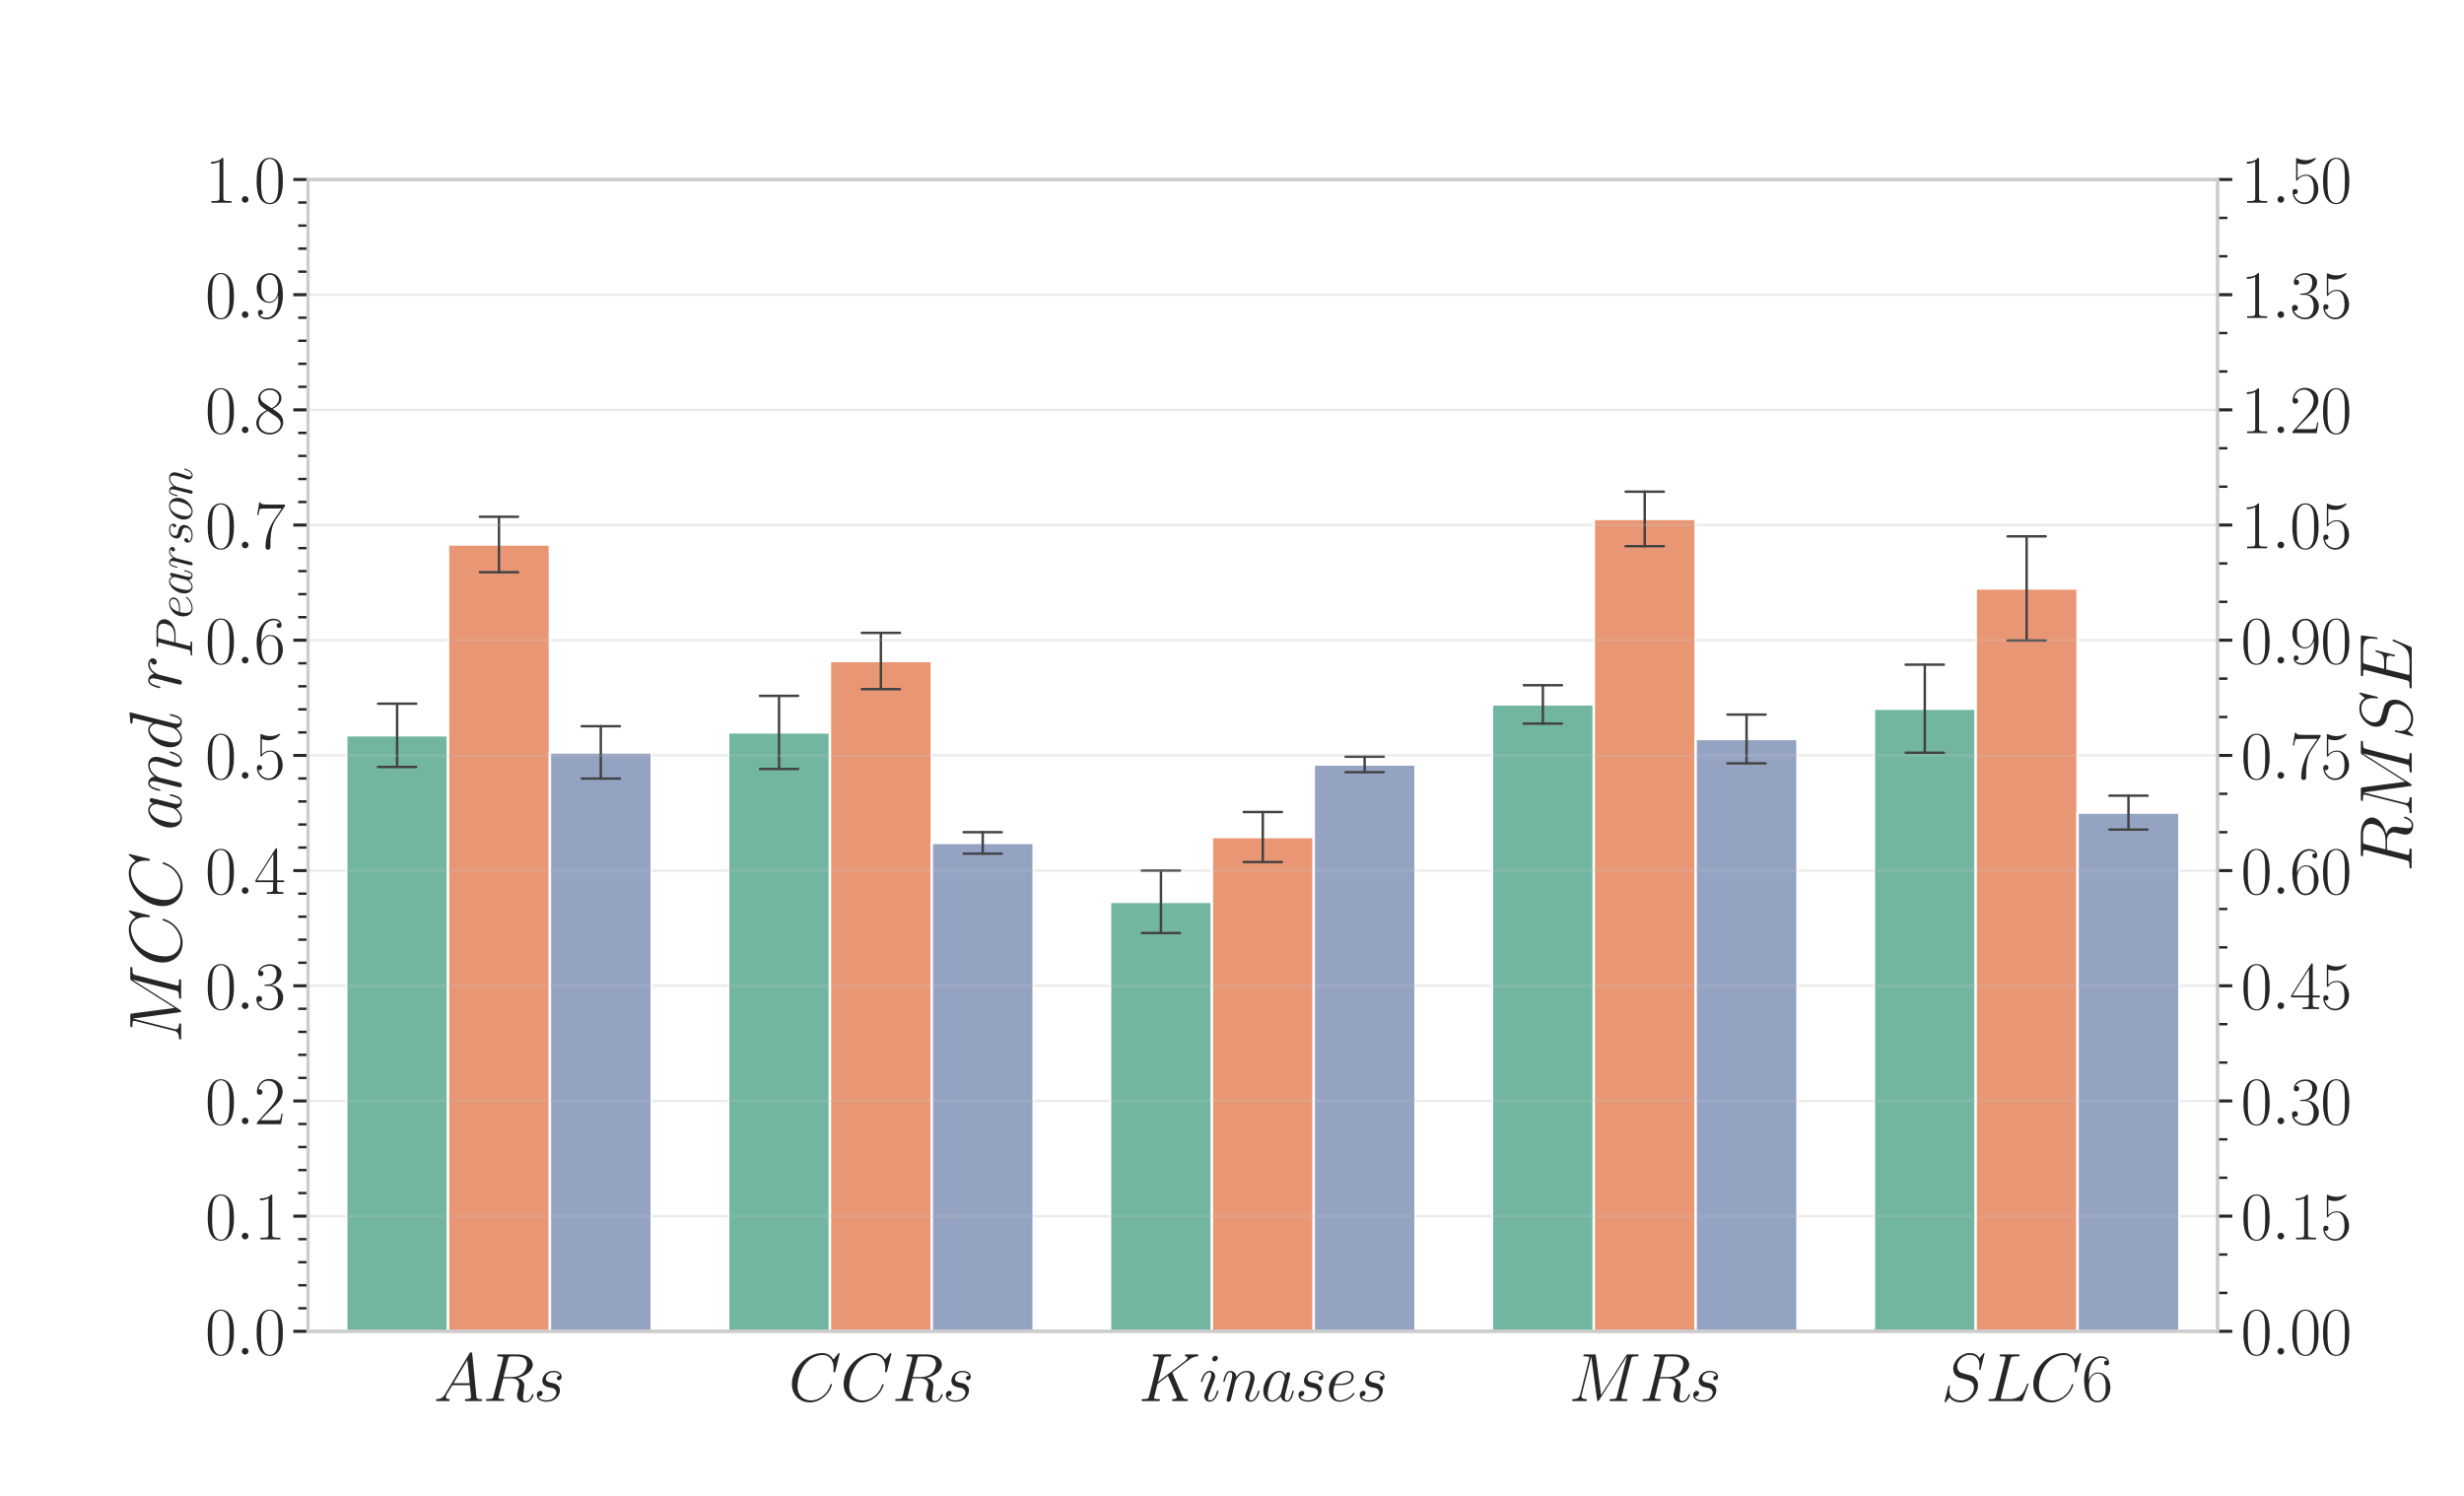<?xml version="1.0" encoding="utf-8" standalone="no"?>
<!DOCTYPE svg PUBLIC "-//W3C//DTD SVG 1.1//EN"
  "http://www.w3.org/Graphics/SVG/1.1/DTD/svg11.dtd">
<svg xmlns:xlink="http://www.w3.org/1999/xlink" width="1008pt" height="612pt" viewBox="0 0 1008 612" xmlns="http://www.w3.org/2000/svg" version="1.1">
 <defs>
  <style type="text/css">*{stroke-linejoin: round; stroke-linecap: butt}</style>
 </defs>
 <g id="figure_1">
  <g id="patch_1">
   <path d="M 0 612 
L 1008 612 
L 1008 0 
L 0 0 
z
" style="fill: #ffffff"/>
  </g>
  <g id="axes_1">
   <g id="patch_2">
    <path d="M 126 544.68 
L 907.2 544.68 
L 907.2 73.44 
L 126 73.44 
z
" style="fill: #ffffff"/>
   </g>
   <g id="matplotlib.axis_1">
    <g id="xtick_1">
     <g id="text_1">
      <!-- $ARs$ -->
      <g style="fill: #262626" transform="translate(177.425 573.206)scale(0.275 -0.275)">
       <defs>
        <path id="CMMI12-41" d="M 1088 691 
C 864 314 646 186 339 186 
C 269 180 218 180 218 58 
C 218 24 250 0 294 0 
C 410 0 698 0 813 0 
C 998 0 1203 0 1382 0 
C 1421 0 1498 0 1498 122 
C 1498 180 1446 186 1408 186 
C 1261 186 1139 236 1139 388 
C 1139 476 1178 546 1261 685 
L 1747 1479 
L 3379 1479 
C 3386 1423 3386 1373 3392 1316 
C 3411 1152 3488 495 3488 376 
C 3488 186 3162 186 3059 186 
C 2989 186 2918 186 2918 70 
C 2918 0 2976 0 3014 0 
C 3123 0 3251 0 3360 0 
L 3725 0 
C 4115 0 4397 0 4403 0 
C 4448 0 4518 0 4518 122 
C 4518 186 4461 186 4365 186 
C 4013 186 4006 244 3987 434 
L 3597 4404 
C 3584 4531 3558 4544 3488 4544 
C 3424 4544 3386 4531 3328 4435 
L 1088 691 
z
M 1856 1664 
L 3142 3819 
L 3360 1664 
L 1856 1664 
z
" transform="scale(0.016)"/>
        <path id="CMMI12-52" d="M 2355 3924 
C 2413 4160 2438 4160 2688 4160 
L 3149 4160 
C 3699 4160 4109 3995 4109 3499 
C 4109 3175 3942 2240 2656 2240 
L 1933 2240 
L 2355 3924 
z
M 3245 2169 
C 4038 2341 4659 2851 4659 3398 
C 4659 3894 4154 4352 3264 4352 
L 1530 4352 
C 1402 4352 1344 4352 1344 4226 
C 1344 4160 1389 4160 1510 4160 
C 1894 4160 1894 4112 1894 4045 
C 1894 4033 1894 3994 1869 3899 
L 1005 479 
C 947 256 934 192 493 192 
C 346 192 301 192 301 71 
C 301 7 371 7 390 7 
C 506 7 640 7 762 7 
L 1517 7 
C 1632 7 1766 7 1882 7 
C 1933 7 2003 7 2003 128 
C 2003 192 1946 192 1850 192 
C 1459 192 1459 243 1459 306 
C 1459 313 1459 357 1472 407 
L 1901 2112 
L 2669 2112 
C 3277 2112 3392 1731 3392 1522 
C 3392 1427 3328 1179 3283 1014 
C 3213 723 3194 652 3194 532 
C 3194 82 3565 -128 3994 -128 
C 4512 -128 4736 501 4736 591 
C 4736 635 4704 654 4666 654 
C 4614 654 4602 616 4589 565 
C 4435 114 4173 0 4013 0 
C 3853 0 3750 70 3750 356 
C 3750 509 3827 1088 3834 1120 
C 3866 1355 3866 1380 3866 1432 
C 3866 1896 3488 2093 3245 2169 
z
" transform="scale(0.016)"/>
        <path id="CMMI12-73" d="M 1459 1280 
C 1568 1261 1741 1223 1779 1216 
C 1862 1192 2150 1090 2150 783 
C 2150 586 1971 70 1229 70 
C 1094 70 614 70 486 436 
C 742 404 870 603 870 745 
C 870 880 781 950 653 950 
C 512 950 326 841 326 552 
C 326 173 710 -64 1222 -64 
C 2195 -64 2483 651 2483 984 
C 2483 1079 2483 1258 2278 1462 
C 2118 1616 1965 1648 1619 1718 
C 1446 1756 1171 1814 1171 2101 
C 1171 2229 1286 2689 1894 2689 
C 2163 2689 2426 2589 2490 2368 
C 2208 2368 2195 2125 2195 2119 
C 2195 1984 2317 1946 2374 1946 
C 2464 1946 2643 2015 2643 2281 
C 2643 2545 2400 2816 1901 2816 
C 1062 2816 838 2160 838 1899 
C 838 1414 1312 1312 1459 1280 
z
" transform="scale(0.016)"/>
       </defs>
       <use xlink:href="#CMMI12-41" transform="scale(0.996)"/>
       <use xlink:href="#CMMI12-52" transform="translate(73.128 0)scale(0.996)"/>
       <use xlink:href="#CMMI12-73" transform="translate(148.199 0)scale(0.996)"/>
      </g>
     </g>
    </g>
    <g id="xtick_2">
     <g id="text_2">
      <!-- $CCRs$ -->
      <g style="fill: #262626" transform="translate(322.559 573.206)scale(0.275 -0.275)">
       <defs>
        <path id="CMMI12-43" d="M 4781 4423 
C 4781 4480 4736 4480 4723 4480 
C 4710 4480 4685 4480 4634 4416 
L 4192 3882 
C 3968 4264 3616 4480 3136 4480 
C 1754 4480 320 3088 320 1595 
C 320 533 1069 -128 2003 -128 
C 2515 -128 2963 88 3334 400 
C 3891 863 4058 1481 4058 1531 
C 4058 1588 4006 1588 3987 1588 
C 3930 1588 3923 1550 3910 1524 
C 3616 534 2752 57 2112 57 
C 1434 57 845 489 845 1391 
C 845 1595 909 2700 1632 3532 
C 1984 3939 2586 4295 3194 4295 
C 3898 4295 4211 3717 4211 3068 
C 4211 2903 4192 2764 4192 2738 
C 4192 2681 4256 2681 4275 2681 
C 4346 2681 4352 2687 4378 2801 
L 4781 4423 
z
" transform="scale(0.016)"/>
       </defs>
       <use xlink:href="#CMMI12-43" transform="scale(0.996)"/>
       <use xlink:href="#CMMI12-43" transform="translate(76.947 0)scale(0.996)"/>
       <use xlink:href="#CMMI12-52" transform="translate(153.894 0)scale(0.996)"/>
       <use xlink:href="#CMMI12-73" transform="translate(228.965 0)scale(0.996)"/>
      </g>
     </g>
    </g>
    <g id="xtick_3">
     <g id="text_3">
      <!-- $Kinases$ -->
      <g style="fill: #262626" transform="translate(465.728 573.206)scale(0.275 -0.275)">
       <defs>
        <path id="CMMI12-4b" d="M 3200 2571 
C 3194 2590 3168 2641 3168 2661 
C 3168 2667 3174 2673 3283 2756 
L 3904 3242 
C 4762 3905 5043 4128 5485 4167 
C 5530 4167 5594 4167 5594 4282 
C 5594 4320 5574 4352 5523 4352 
C 5453 4352 5376 4352 5306 4352 
L 5062 4352 
C 4864 4352 4653 4352 4461 4352 
C 4416 4352 4339 4352 4339 4237 
C 4339 4173 4384 4167 4422 4167 
C 4493 4160 4576 4135 4576 4046 
C 4576 3919 4384 3765 4333 3727 
L 1824 1784 
L 2355 3887 
C 2413 4103 2426 4167 2880 4167 
C 3002 4167 3059 4167 3059 4288 
C 3059 4352 2995 4352 2963 4352 
C 2848 4352 2714 4352 2592 4352 
L 1837 4352 
C 1722 4352 1581 4352 1466 4352 
C 1414 4352 1344 4352 1344 4231 
C 1344 4167 1402 4167 1498 4167 
C 1888 4167 1888 4116 1888 4046 
C 1888 4034 1888 3995 1862 3899 
L 998 472 
C 941 249 928 185 480 185 
C 358 185 294 185 294 70 
C 294 0 352 0 390 0 
C 512 0 640 0 762 0 
L 1510 0 
C 1632 0 1766 0 1888 0 
C 1939 0 2010 0 2010 121 
C 2010 185 1952 185 1856 185 
C 1466 185 1466 236 1466 300 
C 1466 345 1504 504 1530 606 
L 1779 1593 
L 2752 2351 
C 2938 1943 3277 1128 3539 505 
C 3558 466 3571 428 3571 383 
C 3571 185 3315 185 3258 185 
C 3200 185 3136 185 3136 64 
C 3136 0 3206 0 3226 0 
C 3450 0 3686 0 3910 0 
L 4218 0 
C 4314 0 4422 0 4518 0 
C 4557 0 4627 0 4627 121 
C 4627 185 4570 185 4506 185 
C 4269 185 4186 236 4090 466 
L 3200 2571 
z
" transform="scale(0.016)"/>
        <path id="CMMI12-69" d="M 1811 913 
C 1811 945 1786 971 1747 971 
C 1690 971 1683 952 1651 843 
C 1485 262 1222 64 1011 64 
C 934 64 845 83 845 275 
C 845 447 922 639 992 830 
L 1440 2018 
C 1459 2069 1504 2184 1504 2305 
C 1504 2574 1312 2816 998 2816 
C 410 2816 173 1890 173 1839 
C 173 1814 198 1782 243 1782 
C 301 1782 307 1807 333 1896 
C 486 2428 730 2682 979 2682 
C 1037 2682 1146 2682 1146 2478 
C 1146 2312 1062 2101 1011 1961 
L 563 773 
C 525 671 486 568 486 453 
C 486 166 685 -64 992 -64 
C 1581 -64 1811 869 1811 913 
z
M 1760 4013 
C 1760 4109 1683 4224 1542 4224 
C 1395 4224 1229 4083 1229 3917 
C 1229 3758 1363 3707 1440 3707 
C 1613 3707 1760 3873 1760 4013 
z
" transform="scale(0.016)"/>
        <path id="CMMI12-6e" d="M 1318 1871 
C 1331 1910 1491 2229 1728 2433 
C 1894 2586 2112 2689 2362 2689 
C 2618 2689 2707 2497 2707 2242 
C 2707 1878 2445 1150 2317 805 
C 2259 651 2227 568 2227 453 
C 2227 166 2426 -64 2733 -64 
C 3328 -64 3552 875 3552 913 
C 3552 945 3526 971 3488 971 
C 3430 971 3424 952 3392 843 
C 3245 319 3002 64 2752 64 
C 2688 64 2586 64 2586 269 
C 2586 429 2656 621 2694 710 
C 2822 1063 3091 1780 3091 2145 
C 3091 2528 2867 2816 2381 2816 
C 1811 2816 1510 2415 1395 2255 
C 1376 2618 1114 2816 832 2816 
C 627 2816 486 2695 378 2478 
C 262 2248 173 1865 173 1839 
C 173 1814 198 1782 243 1782 
C 294 1782 301 1788 339 1935 
C 442 2325 557 2689 813 2689 
C 960 2689 1011 2586 1011 2395 
C 1011 2254 947 2005 902 1807 
L 723 1118 
C 698 996 627 709 595 594 
C 550 428 480 128 480 96 
C 480 6 550 -64 646 -64 
C 723 -64 813 -26 864 70 
C 877 102 934 326 966 453 
L 1107 1028 
L 1318 1871 
z
" transform="scale(0.016)"/>
        <path id="CMMI12-61" d="M 1926 760 
C 1894 651 1894 639 1805 517 
C 1664 338 1382 64 1082 64 
C 819 64 672 300 672 677 
C 672 1028 870 1743 992 2012 
C 1210 2459 1510 2689 1760 2689 
C 2182 2689 2266 2165 2266 2114 
C 2266 2108 2246 2024 2240 2012 
L 1926 760 
z
M 2336 2395 
C 2266 2561 2093 2816 1760 2816 
C 1037 2816 256 1884 256 939 
C 256 307 627 -64 1062 -64 
C 1414 -64 1715 211 1894 422 
C 1958 45 2259 -64 2451 -64 
C 2643 -64 2797 51 2912 281 
C 3014 498 3104 888 3104 913 
C 3104 945 3078 971 3040 971 
C 2982 971 2976 939 2950 843 
C 2854 466 2733 64 2470 64 
C 2285 64 2272 230 2272 358 
C 2272 505 2291 575 2349 824 
C 2394 984 2426 1124 2477 1309 
C 2714 2267 2771 2497 2771 2535 
C 2771 2625 2701 2695 2605 2695 
C 2400 2695 2349 2472 2336 2395 
z
" transform="scale(0.016)"/>
        <path id="CMMI12-65" d="M 1146 1479 
C 1318 1479 1754 1479 2061 1595 
C 2547 1783 2592 2158 2592 2274 
C 2592 2558 2349 2816 1926 2816 
C 1254 2816 288 2210 288 1073 
C 288 402 672 -64 1254 -64 
C 2125 -64 2675 609 2675 692 
C 2675 730 2637 762 2611 762 
C 2592 762 2586 756 2528 699 
C 2118 159 1510 64 1267 64 
C 902 64 710 350 710 822 
C 710 911 710 1071 806 1479 
L 1146 1479 
z
M 838 1600 
C 1114 2592 1722 2689 1926 2689 
C 2208 2689 2400 2522 2400 2277 
C 2400 1600 1376 1600 1107 1600 
L 838 1600 
z
" transform="scale(0.016)"/>
       </defs>
       <use xlink:href="#CMMI12-4b" transform="scale(0.996)"/>
       <use xlink:href="#CMMI12-69" transform="translate(90.147 0)scale(0.996)"/>
       <use xlink:href="#CMMI12-6e" transform="translate(123.426 0)scale(0.996)"/>
       <use xlink:href="#CMMI12-61" transform="translate(181.656 0)scale(0.996)"/>
       <use xlink:href="#CMMI12-73" transform="translate(232.864 0)scale(0.996)"/>
       <use xlink:href="#CMMI12-65" transform="translate(278.814 0)scale(0.996)"/>
       <use xlink:href="#CMMI12-73" transform="translate(324.026 0)scale(0.996)"/>
      </g>
     </g>
    </g>
    <g id="xtick_4">
     <g id="text_4">
      <!-- $MRs$ -->
      <g style="fill: #262626" transform="translate(641.792 573.206)scale(0.275 -0.275)">
       <defs>
        <path id="CMMI12-4d" d="M 5811 3886 
C 5869 4103 5882 4167 6336 4167 
C 6458 4167 6515 4167 6515 4288 
C 6515 4352 6470 4352 6349 4352 
L 5581 4352 
C 5421 4352 5414 4346 5344 4243 
L 3008 562 
L 2528 4211 
C 2509 4352 2502 4352 2336 4352 
L 1542 4352 
C 1421 4352 1363 4352 1363 4231 
C 1363 4167 1421 4167 1517 4167 
C 1907 4167 1907 4116 1907 4046 
C 1907 4034 1907 3995 1882 3899 
L 1062 634 
C 986 327 838 186 410 186 
C 390 186 314 186 314 73 
C 314 0 371 0 397 0 
C 525 0 851 0 979 0 
L 1286 0 
C 1376 0 1485 0 1574 0 
C 1619 0 1690 0 1690 122 
C 1690 180 1626 186 1600 186 
C 1389 186 1184 224 1184 454 
C 1184 518 1184 524 1210 613 
L 2093 4129 
L 2099 4129 
L 2630 172 
C 2650 19 2656 0 2714 0 
C 2784 0 2816 51 2848 109 
L 5421 4161 
L 5427 4161 
L 4499 473 
C 4442 250 4429 186 3981 186 
C 3859 186 3795 186 3795 70 
C 3795 0 3853 0 3891 0 
C 4000 0 4128 0 4237 0 
L 4992 0 
C 5101 0 5235 0 5344 0 
C 5395 0 5466 0 5466 122 
C 5466 186 5408 186 5312 186 
C 4922 186 4922 234 4922 294 
C 4922 301 4922 345 4934 396 
L 5811 3886 
z
" transform="scale(0.016)"/>
       </defs>
       <use xlink:href="#CMMI12-4d" transform="scale(0.996)"/>
       <use xlink:href="#CMMI12-52" transform="translate(104.78 0)scale(0.996)"/>
       <use xlink:href="#CMMI12-73" transform="translate(179.851 0)scale(0.996)"/>
      </g>
     </g>
    </g>
    <g id="xtick_5">
     <g id="text_5">
      <!-- $SLC6$ -->
      <g style="fill: #262626" transform="translate(794.045 573.206)scale(0.275 -0.275)">
       <defs>
        <path id="CMMI12-53" d="M 4064 4423 
C 4064 4480 4019 4480 4006 4480 
C 3981 4480 3974 4474 3898 4378 
C 3859 4333 3597 4001 3590 3995 
C 3379 4410 2957 4480 2688 4480 
C 1875 4480 1139 3743 1139 3025 
C 1139 2549 1427 2269 1741 2161 
C 1811 2135 2189 2033 2381 1989 
C 2707 1900 2790 1875 2925 1735 
C 2950 1703 3078 1557 3078 1258 
C 3078 667 2528 57 1888 57 
C 1363 57 781 280 781 991 
C 781 1112 806 1265 826 1328 
C 826 1348 832 1378 832 1391 
C 832 1417 819 1449 768 1449 
C 710 1449 704 1436 678 1328 
L 352 24 
C 352 18 326 -64 326 -71 
C 326 -128 378 -128 390 -128 
C 416 -128 422 -122 499 -26 
L 794 356 
C 947 126 1280 -128 1875 -128 
C 2701 -128 3456 666 3456 1460 
C 3456 1728 3392 1963 3149 2197 
C 3014 2331 2899 2363 2310 2516 
C 1882 2630 1824 2649 1709 2751 
C 1600 2858 1517 3011 1517 3227 
C 1517 3761 2061 4308 2669 4308 
C 3296 4308 3590 3926 3590 3323 
C 3590 3158 3558 2986 3558 2961 
C 3558 2903 3610 2903 3629 2903 
C 3686 2903 3693 2922 3718 3024 
L 4064 4423 
z
" transform="scale(0.016)"/>
        <path id="CMMI12-4c" d="M 2349 3861 
C 2406 4103 2426 4167 2989 4167 
C 3162 4167 3206 4167 3206 4288 
C 3206 4352 3136 4352 3110 4352 
C 2982 4352 2835 4352 2707 4352 
L 1850 4352 
C 1728 4352 1587 4352 1466 4352 
C 1414 4352 1344 4352 1344 4231 
C 1344 4167 1402 4167 1498 4167 
C 1888 4167 1888 4116 1888 4046 
C 1888 4034 1888 3995 1862 3899 
L 998 472 
C 941 249 928 185 480 185 
C 358 185 294 185 294 70 
C 294 0 333 0 461 0 
L 3328 0 
C 3469 0 3475 6 3520 121 
L 4013 1478 
C 4026 1510 4038 1548 4038 1567 
C 4038 1605 4006 1631 3974 1631 
C 3968 1631 3936 1631 3923 1605 
C 3910 1599 3910 1586 3859 1465 
C 3654 905 3366 185 2285 185 
L 1670 185 
C 1581 185 1568 185 1530 192 
C 1459 198 1453 211 1453 262 
C 1453 307 1466 345 1478 401 
L 2349 3861 
z
" transform="scale(0.016)"/>
        <path id="CMR17-36" d="M 678 2176 
C 678 3690 1395 4032 1811 4032 
C 1946 4032 2272 4009 2400 3776 
C 2298 3776 2106 3776 2106 3553 
C 2106 3381 2246 3323 2336 3323 
C 2394 3323 2566 3348 2566 3560 
C 2566 3954 2246 4179 1805 4179 
C 1043 4179 243 3390 243 1984 
C 243 253 966 -128 1478 -128 
C 2099 -128 2688 427 2688 1283 
C 2688 2081 2170 2662 1517 2662 
C 1126 2662 838 2407 678 1960 
L 678 2176 
z
M 1478 25 
C 691 25 691 1200 691 1436 
C 691 1896 909 2560 1504 2560 
C 1613 2560 1926 2560 2138 2120 
C 2253 1870 2253 1609 2253 1289 
C 2253 944 2253 690 2118 434 
C 1978 171 1773 25 1478 25 
z
" transform="scale(0.016)"/>
       </defs>
       <use xlink:href="#CMMI12-53" transform="scale(0.996)"/>
       <use xlink:href="#CMMI12-4c" transform="translate(65.794 0)scale(0.996)"/>
       <use xlink:href="#CMMI12-43" transform="translate(132.165 0)scale(0.996)"/>
       <use xlink:href="#CMR17-36" transform="translate(209.112 0)scale(0.996)"/>
      </g>
     </g>
    </g>
   </g>
   <g id="matplotlib.axis_2">
    <g id="ytick_1">
     <g id="line2d_1">
      <path d="M 126 544.68 
L 907.2 544.68 
" clip-path="url(#p5f96556c15)" style="fill: none; stroke: #cccccc; stroke-opacity: 0.2; stroke-linecap: round"/>
     </g>
     <g id="line2d_2">
      <defs>
       <path id="ma8b5201d8b" d="M 0 0 
L -6 0 
" style="stroke: #262626; stroke-width: 1.25"/>
      </defs>
      <g>
       <use xlink:href="#ma8b5201d8b" x="126" y="544.68" style="fill: #262626; stroke: #262626; stroke-width: 1.25"/>
      </g>
     </g>
     <g id="text_6">
      <!-- $\mathdefault{0.0}$ -->
      <g style="fill: #262626" transform="translate(83.919 554.193)scale(0.275 -0.275)">
       <defs>
        <path id="CMR17-30" d="M 2688 2025 
C 2688 2416 2682 3080 2413 3591 
C 2176 4039 1798 4198 1466 4198 
C 1158 4198 768 4058 525 3597 
C 269 3118 243 2524 243 2025 
C 243 1661 250 1106 448 619 
C 723 -39 1216 -128 1466 -128 
C 1760 -128 2208 -7 2470 600 
C 2662 1042 2688 1559 2688 2025 
z
M 1466 -26 
C 1056 -26 813 325 723 812 
C 653 1188 653 1738 653 2096 
C 653 2588 653 2997 736 3387 
C 858 3929 1216 4096 1466 4096 
C 1728 4096 2067 3923 2189 3400 
C 2272 3036 2278 2607 2278 2096 
C 2278 1680 2278 1169 2202 792 
C 2067 95 1690 -26 1466 -26 
z
" transform="scale(0.016)"/>
        <path id="CMMI12-3a" d="M 1178 307 
C 1178 492 1024 619 870 619 
C 685 619 557 466 557 313 
C 557 128 710 0 864 0 
C 1050 0 1178 153 1178 307 
z
" transform="scale(0.016)"/>
       </defs>
       <use xlink:href="#CMR17-30" transform="scale(0.996)"/>
       <use xlink:href="#CMMI12-3a" transform="translate(45.69 0)scale(0.996)"/>
       <use xlink:href="#CMR17-30" transform="translate(72.788 0)scale(0.996)"/>
      </g>
     </g>
    </g>
    <g id="ytick_2">
     <g id="line2d_3">
      <path d="M 126 497.556 
L 907.2 497.556 
" clip-path="url(#p5f96556c15)" style="fill: none; stroke: #cccccc; stroke-opacity: 0.2; stroke-linecap: round"/>
     </g>
     <g id="line2d_4">
      <g>
       <use xlink:href="#ma8b5201d8b" x="126" y="497.556" style="fill: #262626; stroke: #262626; stroke-width: 1.25"/>
      </g>
     </g>
     <g id="text_7">
      <!-- $\mathdefault{0.1}$ -->
      <g style="fill: #262626" transform="translate(83.919 507.069)scale(0.275 -0.275)">
       <defs>
        <path id="CMR17-31" d="M 1702 4058 
C 1702 4192 1696 4192 1606 4192 
C 1357 3916 979 3827 621 3827 
C 602 3827 570 3827 563 3808 
C 557 3795 557 3782 557 3648 
C 755 3648 1088 3686 1344 3839 
L 1344 461 
C 1344 236 1331 160 781 160 
L 589 160 
L 589 0 
C 896 0 1216 0 1523 0 
C 1830 0 2150 0 2458 0 
L 2458 160 
L 2266 160 
C 1715 160 1702 230 1702 458 
L 1702 4058 
z
" transform="scale(0.016)"/>
       </defs>
       <use xlink:href="#CMR17-30" transform="scale(0.996)"/>
       <use xlink:href="#CMMI12-3a" transform="translate(45.69 0)scale(0.996)"/>
       <use xlink:href="#CMR17-31" transform="translate(72.788 0)scale(0.996)"/>
      </g>
     </g>
    </g>
    <g id="ytick_3">
     <g id="line2d_5">
      <path d="M 126 450.432 
L 907.2 450.432 
" clip-path="url(#p5f96556c15)" style="fill: none; stroke: #cccccc; stroke-opacity: 0.2; stroke-linecap: round"/>
     </g>
     <g id="line2d_6">
      <g>
       <use xlink:href="#ma8b5201d8b" x="126" y="450.432" style="fill: #262626; stroke: #262626; stroke-width: 1.25"/>
      </g>
     </g>
     <g id="text_8">
      <!-- $\mathdefault{0.2}$ -->
      <g style="fill: #262626" transform="translate(83.919 459.945)scale(0.275 -0.275)">
       <defs>
        <path id="CMR17-32" d="M 2669 989 
L 2554 989 
C 2490 536 2438 459 2413 420 
C 2381 369 1920 369 1830 369 
L 602 369 
C 832 619 1280 1072 1824 1597 
C 2214 1967 2669 2402 2669 3035 
C 2669 3790 2067 4224 1395 4224 
C 691 4224 262 3604 262 3030 
C 262 2780 448 2748 525 2748 
C 589 2748 781 2787 781 3010 
C 781 3207 614 3264 525 3264 
C 486 3264 448 3258 422 3245 
C 544 3790 915 4058 1306 4058 
C 1862 4058 2227 3617 2227 3035 
C 2227 2479 1901 2000 1536 1584 
L 262 146 
L 262 0 
L 2515 0 
L 2669 989 
z
" transform="scale(0.016)"/>
       </defs>
       <use xlink:href="#CMR17-30" transform="scale(0.996)"/>
       <use xlink:href="#CMMI12-3a" transform="translate(45.69 0)scale(0.996)"/>
       <use xlink:href="#CMR17-32" transform="translate(72.788 0)scale(0.996)"/>
      </g>
     </g>
    </g>
    <g id="ytick_4">
     <g id="line2d_7">
      <path d="M 126 403.308 
L 907.2 403.308 
" clip-path="url(#p5f96556c15)" style="fill: none; stroke: #cccccc; stroke-opacity: 0.2; stroke-linecap: round"/>
     </g>
     <g id="line2d_8">
      <g>
       <use xlink:href="#ma8b5201d8b" x="126" y="403.308" style="fill: #262626; stroke: #262626; stroke-width: 1.25"/>
      </g>
     </g>
     <g id="text_9">
      <!-- $\mathdefault{0.3}$ -->
      <g style="fill: #262626" transform="translate(83.919 412.821)scale(0.275 -0.275)">
       <defs>
        <path id="CMR17-33" d="M 1414 2157 
C 1984 2157 2234 1662 2234 1090 
C 2234 320 1824 25 1453 25 
C 1114 25 563 194 390 693 
C 422 680 454 680 486 680 
C 640 680 755 782 755 948 
C 755 1133 614 1216 486 1216 
C 378 1216 211 1165 211 926 
C 211 335 787 -128 1466 -128 
C 2176 -128 2720 430 2720 1085 
C 2720 1707 2208 2157 1600 2227 
C 2086 2328 2554 2756 2554 3329 
C 2554 3820 2048 4179 1472 4179 
C 890 4179 378 3829 378 3329 
C 378 3110 544 3072 627 3072 
C 762 3072 877 3155 877 3321 
C 877 3486 762 3569 627 3569 
C 602 3569 570 3569 544 3557 
C 730 3959 1235 4032 1459 4032 
C 1683 4032 2106 3925 2106 3320 
C 2106 3143 2080 2828 1862 2550 
C 1670 2304 1453 2304 1242 2284 
C 1210 2284 1062 2269 1037 2269 
C 992 2263 966 2257 966 2208 
C 966 2163 973 2157 1101 2157 
L 1414 2157 
z
" transform="scale(0.016)"/>
       </defs>
       <use xlink:href="#CMR17-30" transform="scale(0.996)"/>
       <use xlink:href="#CMMI12-3a" transform="translate(45.69 0)scale(0.996)"/>
       <use xlink:href="#CMR17-33" transform="translate(72.788 0)scale(0.996)"/>
      </g>
     </g>
    </g>
    <g id="ytick_5">
     <g id="line2d_9">
      <path d="M 126 356.184 
L 907.2 356.184 
" clip-path="url(#p5f96556c15)" style="fill: none; stroke: #cccccc; stroke-opacity: 0.2; stroke-linecap: round"/>
     </g>
     <g id="line2d_10">
      <g>
       <use xlink:href="#ma8b5201d8b" x="126" y="356.184" style="fill: #262626; stroke: #262626; stroke-width: 1.25"/>
      </g>
     </g>
     <g id="text_10">
      <!-- $\mathdefault{0.4}$ -->
      <g style="fill: #262626" transform="translate(83.919 365.697)scale(0.275 -0.275)">
       <defs>
        <path id="CMR17-34" d="M 2150 4122 
C 2150 4256 2144 4256 2029 4256 
L 128 1254 
L 128 1088 
L 1779 1088 
L 1779 457 
C 1779 224 1766 160 1318 160 
L 1197 160 
L 1197 0 
C 1402 0 1747 0 1965 0 
C 2182 0 2528 0 2733 0 
L 2733 160 
L 2611 160 
C 2163 160 2150 224 2150 457 
L 2150 1088 
L 2803 1088 
L 2803 1254 
L 2150 1254 
L 2150 4122 
z
M 1798 3703 
L 1798 1254 
L 256 1254 
L 1798 3703 
z
" transform="scale(0.016)"/>
       </defs>
       <use xlink:href="#CMR17-30" transform="scale(0.996)"/>
       <use xlink:href="#CMMI12-3a" transform="translate(45.69 0)scale(0.996)"/>
       <use xlink:href="#CMR17-34" transform="translate(72.788 0)scale(0.996)"/>
      </g>
     </g>
    </g>
    <g id="ytick_6">
     <g id="line2d_11">
      <path d="M 126 309.06 
L 907.2 309.06 
" clip-path="url(#p5f96556c15)" style="fill: none; stroke: #cccccc; stroke-opacity: 0.2; stroke-linecap: round"/>
     </g>
     <g id="line2d_12">
      <g>
       <use xlink:href="#ma8b5201d8b" x="126" y="309.06" style="fill: #262626; stroke: #262626; stroke-width: 1.25"/>
      </g>
     </g>
     <g id="text_11">
      <!-- $\mathdefault{0.5}$ -->
      <g style="fill: #262626" transform="translate(83.919 318.573)scale(0.275 -0.275)">
       <defs>
        <path id="CMR17-35" d="M 730 3692 
C 794 3666 1056 3584 1325 3584 
C 1920 3584 2246 3911 2432 4100 
C 2432 4157 2432 4192 2394 4192 
C 2387 4192 2374 4192 2323 4163 
C 2099 4058 1837 3973 1517 3973 
C 1325 3973 1037 3999 723 4139 
C 653 4171 640 4171 634 4171 
C 602 4171 595 4164 595 4037 
L 595 2203 
C 595 2089 595 2057 659 2057 
C 691 2057 704 2070 736 2114 
C 941 2401 1222 2522 1542 2522 
C 1766 2522 2246 2382 2246 1289 
C 2246 1085 2246 715 2054 421 
C 1894 159 1645 25 1370 25 
C 947 25 518 320 403 814 
C 429 807 480 795 506 795 
C 589 795 749 840 749 1038 
C 749 1210 627 1280 506 1280 
C 358 1280 262 1190 262 1011 
C 262 454 704 -128 1382 -128 
C 2042 -128 2669 440 2669 1264 
C 2669 2030 2170 2624 1549 2624 
C 1222 2624 947 2503 730 2274 
L 730 3692 
z
" transform="scale(0.016)"/>
       </defs>
       <use xlink:href="#CMR17-30" transform="scale(0.996)"/>
       <use xlink:href="#CMMI12-3a" transform="translate(45.69 0)scale(0.996)"/>
       <use xlink:href="#CMR17-35" transform="translate(72.788 0)scale(0.996)"/>
      </g>
     </g>
    </g>
    <g id="ytick_7">
     <g id="line2d_13">
      <path d="M 126 261.936 
L 907.2 261.936 
" clip-path="url(#p5f96556c15)" style="fill: none; stroke: #cccccc; stroke-opacity: 0.2; stroke-linecap: round"/>
     </g>
     <g id="line2d_14">
      <g>
       <use xlink:href="#ma8b5201d8b" x="126" y="261.936" style="fill: #262626; stroke: #262626; stroke-width: 1.25"/>
      </g>
     </g>
     <g id="text_12">
      <!-- $\mathdefault{0.6}$ -->
      <g style="fill: #262626" transform="translate(83.919 271.449)scale(0.275 -0.275)">
       <use xlink:href="#CMR17-30" transform="scale(0.996)"/>
       <use xlink:href="#CMMI12-3a" transform="translate(45.69 0)scale(0.996)"/>
       <use xlink:href="#CMR17-36" transform="translate(72.788 0)scale(0.996)"/>
      </g>
     </g>
    </g>
    <g id="ytick_8">
     <g id="line2d_15">
      <path d="M 126 214.812 
L 907.2 214.812 
" clip-path="url(#p5f96556c15)" style="fill: none; stroke: #cccccc; stroke-opacity: 0.2; stroke-linecap: round"/>
     </g>
     <g id="line2d_16">
      <g>
       <use xlink:href="#ma8b5201d8b" x="126" y="214.812" style="fill: #262626; stroke: #262626; stroke-width: 1.25"/>
      </g>
     </g>
     <g id="text_13">
      <!-- $\mathdefault{0.7}$ -->
      <g style="fill: #262626" transform="translate(83.919 224.325)scale(0.275 -0.275)">
       <defs>
        <path id="CMR17-37" d="M 2886 3941 
L 2886 4081 
L 1382 4081 
C 634 4081 621 4165 595 4288 
L 480 4288 
L 294 3094 
L 410 3094 
C 429 3215 474 3540 550 3661 
C 589 3712 1062 3712 1171 3712 
L 2579 3712 
L 1869 2661 
C 1395 1954 1069 999 1069 165 
C 1069 89 1069 -128 1299 -128 
C 1530 -128 1530 89 1530 171 
L 1530 465 
C 1530 1508 1709 2196 2003 2636 
L 2886 3941 
z
" transform="scale(0.016)"/>
       </defs>
       <use xlink:href="#CMR17-30" transform="scale(0.996)"/>
       <use xlink:href="#CMMI12-3a" transform="translate(45.69 0)scale(0.996)"/>
       <use xlink:href="#CMR17-37" transform="translate(72.788 0)scale(0.996)"/>
      </g>
     </g>
    </g>
    <g id="ytick_9">
     <g id="line2d_17">
      <path d="M 126 167.688 
L 907.2 167.688 
" clip-path="url(#p5f96556c15)" style="fill: none; stroke: #cccccc; stroke-opacity: 0.2; stroke-linecap: round"/>
     </g>
     <g id="line2d_18">
      <g>
       <use xlink:href="#ma8b5201d8b" x="126" y="167.688" style="fill: #262626; stroke: #262626; stroke-width: 1.25"/>
      </g>
     </g>
     <g id="text_14">
      <!-- $\mathdefault{0.8}$ -->
      <g style="fill: #262626" transform="translate(83.919 177.201)scale(0.275 -0.275)">
       <defs>
        <path id="CMR17-38" d="M 1741 2264 
C 2144 2467 2554 2773 2554 3263 
C 2554 3841 1990 4179 1472 4179 
C 890 4179 378 3759 378 3180 
C 378 3021 416 2747 666 2505 
C 730 2442 998 2251 1171 2130 
C 883 1983 211 1634 211 934 
C 211 279 838 -128 1459 -128 
C 2144 -128 2720 362 2720 1010 
C 2720 1590 2330 1857 2074 2029 
L 1741 2264 
z
M 902 2822 
C 851 2854 595 3051 595 3351 
C 595 3739 998 4032 1459 4032 
C 1965 4032 2336 3676 2336 3262 
C 2336 2669 1670 2331 1638 2331 
C 1632 2331 1626 2331 1574 2370 
L 902 2822 
z
M 2080 1519 
C 2176 1449 2483 1240 2483 851 
C 2483 381 2010 25 1472 25 
C 890 25 448 438 448 940 
C 448 1443 838 1862 1280 2060 
L 2080 1519 
z
" transform="scale(0.016)"/>
       </defs>
       <use xlink:href="#CMR17-30" transform="scale(0.996)"/>
       <use xlink:href="#CMMI12-3a" transform="translate(45.69 0)scale(0.996)"/>
       <use xlink:href="#CMR17-38" transform="translate(72.788 0)scale(0.996)"/>
      </g>
     </g>
    </g>
    <g id="ytick_10">
     <g id="line2d_19">
      <path d="M 126 120.564 
L 907.2 120.564 
" clip-path="url(#p5f96556c15)" style="fill: none; stroke: #cccccc; stroke-opacity: 0.2; stroke-linecap: round"/>
     </g>
     <g id="line2d_20">
      <g>
       <use xlink:href="#ma8b5201d8b" x="126" y="120.564" style="fill: #262626; stroke: #262626; stroke-width: 1.25"/>
      </g>
     </g>
     <g id="text_15">
      <!-- $\mathdefault{0.9}$ -->
      <g style="fill: #262626" transform="translate(83.919 130.077)scale(0.275 -0.275)">
       <defs>
        <path id="CMR17-39" d="M 2253 1864 
C 2253 464 1670 31 1190 31 
C 1043 31 685 31 538 294 
C 704 268 826 357 826 518 
C 826 692 685 749 595 749 
C 538 749 365 723 365 506 
C 365 71 742 -128 1203 -128 
C 1939 -128 2688 674 2688 2073 
C 2688 3817 1971 4179 1485 4179 
C 851 4179 243 3628 243 2778 
C 243 1991 762 1408 1414 1408 
C 1952 1408 2189 1903 2253 2112 
L 2253 1864 
z
M 1427 1510 
C 1254 1510 1011 1542 813 1922 
C 678 2169 678 2461 678 2771 
C 678 3146 678 3405 858 3684 
C 947 3817 1114 4032 1485 4032 
C 2240 4032 2240 2885 2240 2632 
C 2240 2182 2035 1510 1427 1510 
z
" transform="scale(0.016)"/>
       </defs>
       <use xlink:href="#CMR17-30" transform="scale(0.996)"/>
       <use xlink:href="#CMMI12-3a" transform="translate(45.69 0)scale(0.996)"/>
       <use xlink:href="#CMR17-39" transform="translate(72.788 0)scale(0.996)"/>
      </g>
     </g>
    </g>
    <g id="ytick_11">
     <g id="line2d_21">
      <path d="M 126 73.44 
L 907.2 73.44 
" clip-path="url(#p5f96556c15)" style="fill: none; stroke: #cccccc; stroke-opacity: 0.2; stroke-linecap: round"/>
     </g>
     <g id="line2d_22">
      <g>
       <use xlink:href="#ma8b5201d8b" x="126" y="73.44" style="fill: #262626; stroke: #262626; stroke-width: 1.25"/>
      </g>
     </g>
     <g id="text_16">
      <!-- $\mathdefault{1.0}$ -->
      <g style="fill: #262626" transform="translate(83.919 82.953)scale(0.275 -0.275)">
       <use xlink:href="#CMR17-31" transform="scale(0.996)"/>
       <use xlink:href="#CMMI12-3a" transform="translate(45.69 0)scale(0.996)"/>
       <use xlink:href="#CMR17-30" transform="translate(72.788 0)scale(0.996)"/>
      </g>
     </g>
    </g>
    <g id="ytick_12">
     <g id="line2d_23">
      <defs>
       <path id="m931e22c0e1" d="M 0 0 
L -4 0 
" style="stroke: #262626"/>
      </defs>
      <g>
       <use xlink:href="#m931e22c0e1" x="126" y="535.255" style="fill: #262626; stroke: #262626"/>
      </g>
     </g>
    </g>
    <g id="ytick_13">
     <g id="line2d_24">
      <g>
       <use xlink:href="#m931e22c0e1" x="126" y="525.83" style="fill: #262626; stroke: #262626"/>
      </g>
     </g>
    </g>
    <g id="ytick_14">
     <g id="line2d_25">
      <g>
       <use xlink:href="#m931e22c0e1" x="126" y="516.406" style="fill: #262626; stroke: #262626"/>
      </g>
     </g>
    </g>
    <g id="ytick_15">
     <g id="line2d_26">
      <g>
       <use xlink:href="#m931e22c0e1" x="126" y="506.981" style="fill: #262626; stroke: #262626"/>
      </g>
     </g>
    </g>
    <g id="ytick_16">
     <g id="line2d_27">
      <g>
       <use xlink:href="#m931e22c0e1" x="126" y="488.131" style="fill: #262626; stroke: #262626"/>
      </g>
     </g>
    </g>
    <g id="ytick_17">
     <g id="line2d_28">
      <g>
       <use xlink:href="#m931e22c0e1" x="126" y="478.706" style="fill: #262626; stroke: #262626"/>
      </g>
     </g>
    </g>
    <g id="ytick_18">
     <g id="line2d_29">
      <g>
       <use xlink:href="#m931e22c0e1" x="126" y="469.282" style="fill: #262626; stroke: #262626"/>
      </g>
     </g>
    </g>
    <g id="ytick_19">
     <g id="line2d_30">
      <g>
       <use xlink:href="#m931e22c0e1" x="126" y="459.857" style="fill: #262626; stroke: #262626"/>
      </g>
     </g>
    </g>
    <g id="ytick_20">
     <g id="line2d_31">
      <g>
       <use xlink:href="#m931e22c0e1" x="126" y="441.007" style="fill: #262626; stroke: #262626"/>
      </g>
     </g>
    </g>
    <g id="ytick_21">
     <g id="line2d_32">
      <g>
       <use xlink:href="#m931e22c0e1" x="126" y="431.582" style="fill: #262626; stroke: #262626"/>
      </g>
     </g>
    </g>
    <g id="ytick_22">
     <g id="line2d_33">
      <g>
       <use xlink:href="#m931e22c0e1" x="126" y="422.158" style="fill: #262626; stroke: #262626"/>
      </g>
     </g>
    </g>
    <g id="ytick_23">
     <g id="line2d_34">
      <g>
       <use xlink:href="#m931e22c0e1" x="126" y="412.733" style="fill: #262626; stroke: #262626"/>
      </g>
     </g>
    </g>
    <g id="ytick_24">
     <g id="line2d_35">
      <g>
       <use xlink:href="#m931e22c0e1" x="126" y="393.883" style="fill: #262626; stroke: #262626"/>
      </g>
     </g>
    </g>
    <g id="ytick_25">
     <g id="line2d_36">
      <g>
       <use xlink:href="#m931e22c0e1" x="126" y="384.458" style="fill: #262626; stroke: #262626"/>
      </g>
     </g>
    </g>
    <g id="ytick_26">
     <g id="line2d_37">
      <g>
       <use xlink:href="#m931e22c0e1" x="126" y="375.034" style="fill: #262626; stroke: #262626"/>
      </g>
     </g>
    </g>
    <g id="ytick_27">
     <g id="line2d_38">
      <g>
       <use xlink:href="#m931e22c0e1" x="126" y="365.609" style="fill: #262626; stroke: #262626"/>
      </g>
     </g>
    </g>
    <g id="ytick_28">
     <g id="line2d_39">
      <g>
       <use xlink:href="#m931e22c0e1" x="126" y="346.759" style="fill: #262626; stroke: #262626"/>
      </g>
     </g>
    </g>
    <g id="ytick_29">
     <g id="line2d_40">
      <g>
       <use xlink:href="#m931e22c0e1" x="126" y="337.334" style="fill: #262626; stroke: #262626"/>
      </g>
     </g>
    </g>
    <g id="ytick_30">
     <g id="line2d_41">
      <g>
       <use xlink:href="#m931e22c0e1" x="126" y="327.91" style="fill: #262626; stroke: #262626"/>
      </g>
     </g>
    </g>
    <g id="ytick_31">
     <g id="line2d_42">
      <g>
       <use xlink:href="#m931e22c0e1" x="126" y="318.485" style="fill: #262626; stroke: #262626"/>
      </g>
     </g>
    </g>
    <g id="ytick_32">
     <g id="line2d_43">
      <g>
       <use xlink:href="#m931e22c0e1" x="126" y="299.635" style="fill: #262626; stroke: #262626"/>
      </g>
     </g>
    </g>
    <g id="ytick_33">
     <g id="line2d_44">
      <g>
       <use xlink:href="#m931e22c0e1" x="126" y="290.21" style="fill: #262626; stroke: #262626"/>
      </g>
     </g>
    </g>
    <g id="ytick_34">
     <g id="line2d_45">
      <g>
       <use xlink:href="#m931e22c0e1" x="126" y="280.786" style="fill: #262626; stroke: #262626"/>
      </g>
     </g>
    </g>
    <g id="ytick_35">
     <g id="line2d_46">
      <g>
       <use xlink:href="#m931e22c0e1" x="126" y="271.361" style="fill: #262626; stroke: #262626"/>
      </g>
     </g>
    </g>
    <g id="ytick_36">
     <g id="line2d_47">
      <g>
       <use xlink:href="#m931e22c0e1" x="126" y="252.511" style="fill: #262626; stroke: #262626"/>
      </g>
     </g>
    </g>
    <g id="ytick_37">
     <g id="line2d_48">
      <g>
       <use xlink:href="#m931e22c0e1" x="126" y="243.086" style="fill: #262626; stroke: #262626"/>
      </g>
     </g>
    </g>
    <g id="ytick_38">
     <g id="line2d_49">
      <g>
       <use xlink:href="#m931e22c0e1" x="126" y="233.662" style="fill: #262626; stroke: #262626"/>
      </g>
     </g>
    </g>
    <g id="ytick_39">
     <g id="line2d_50">
      <g>
       <use xlink:href="#m931e22c0e1" x="126" y="224.237" style="fill: #262626; stroke: #262626"/>
      </g>
     </g>
    </g>
    <g id="ytick_40">
     <g id="line2d_51">
      <g>
       <use xlink:href="#m931e22c0e1" x="126" y="205.387" style="fill: #262626; stroke: #262626"/>
      </g>
     </g>
    </g>
    <g id="ytick_41">
     <g id="line2d_52">
      <g>
       <use xlink:href="#m931e22c0e1" x="126" y="195.962" style="fill: #262626; stroke: #262626"/>
      </g>
     </g>
    </g>
    <g id="ytick_42">
     <g id="line2d_53">
      <g>
       <use xlink:href="#m931e22c0e1" x="126" y="186.538" style="fill: #262626; stroke: #262626"/>
      </g>
     </g>
    </g>
    <g id="ytick_43">
     <g id="line2d_54">
      <g>
       <use xlink:href="#m931e22c0e1" x="126" y="177.113" style="fill: #262626; stroke: #262626"/>
      </g>
     </g>
    </g>
    <g id="ytick_44">
     <g id="line2d_55">
      <g>
       <use xlink:href="#m931e22c0e1" x="126" y="158.263" style="fill: #262626; stroke: #262626"/>
      </g>
     </g>
    </g>
    <g id="ytick_45">
     <g id="line2d_56">
      <g>
       <use xlink:href="#m931e22c0e1" x="126" y="148.838" style="fill: #262626; stroke: #262626"/>
      </g>
     </g>
    </g>
    <g id="ytick_46">
     <g id="line2d_57">
      <g>
       <use xlink:href="#m931e22c0e1" x="126" y="139.414" style="fill: #262626; stroke: #262626"/>
      </g>
     </g>
    </g>
    <g id="ytick_47">
     <g id="line2d_58">
      <g>
       <use xlink:href="#m931e22c0e1" x="126" y="129.989" style="fill: #262626; stroke: #262626"/>
      </g>
     </g>
    </g>
    <g id="ytick_48">
     <g id="line2d_59">
      <g>
       <use xlink:href="#m931e22c0e1" x="126" y="111.139" style="fill: #262626; stroke: #262626"/>
      </g>
     </g>
    </g>
    <g id="ytick_49">
     <g id="line2d_60">
      <g>
       <use xlink:href="#m931e22c0e1" x="126" y="101.714" style="fill: #262626; stroke: #262626"/>
      </g>
     </g>
    </g>
    <g id="ytick_50">
     <g id="line2d_61">
      <g>
       <use xlink:href="#m931e22c0e1" x="126" y="92.29" style="fill: #262626; stroke: #262626"/>
      </g>
     </g>
    </g>
    <g id="ytick_51">
     <g id="line2d_62">
      <g>
       <use xlink:href="#m931e22c0e1" x="126" y="82.865" style="fill: #262626; stroke: #262626"/>
      </g>
     </g>
    </g>
    <g id="text_17">
     <!-- $MCC$ $and$ $r_{Pearson}$ -->
     <g style="fill: #262626" transform="translate(74.105 426.755)rotate(-90)scale(0.3 -0.3)">
      <defs>
       <path id="CMMI12-64" d="M 3219 4257 
C 3226 4282 3238 4320 3238 4352 
C 3238 4416 3174 4416 3162 4416 
C 3155 4416 2842 4388 2810 4380 
C 2701 4373 2605 4358 2490 4358 
C 2330 4345 2285 4339 2285 4224 
C 2285 4160 2336 4160 2426 4160 
C 2739 4160 2746 4103 2746 4040 
C 2746 4002 2733 3952 2726 3933 
L 2336 2395 
C 2266 2561 2093 2816 1760 2816 
C 1037 2816 256 1884 256 939 
C 256 307 627 -64 1062 -64 
C 1414 -64 1715 211 1894 422 
C 1958 45 2259 -64 2451 -64 
C 2643 -64 2797 51 2912 281 
C 3014 498 3104 888 3104 913 
C 3104 945 3078 971 3040 971 
C 2982 971 2976 939 2950 843 
C 2854 466 2733 64 2470 64 
C 2285 64 2272 229 2272 357 
C 2272 382 2272 515 2317 694 
L 3219 4257 
z
M 1926 760 
C 1894 651 1894 639 1805 517 
C 1664 338 1382 64 1082 64 
C 819 64 672 300 672 677 
C 672 1028 870 1743 992 2012 
C 1210 2459 1510 2689 1760 2689 
C 2182 2689 2266 2165 2266 2114 
C 2266 2108 2246 2024 2240 2012 
L 1926 760 
z
" transform="scale(0.016)"/>
       <path id="CMMI12-72" d="M 2490 2612 
C 2291 2574 2189 2433 2189 2293 
C 2189 2139 2310 2088 2400 2088 
C 2579 2088 2726 2242 2726 2433 
C 2726 2638 2528 2816 2208 2816 
C 1952 2816 1658 2701 1389 2312 
C 1344 2650 1088 2816 832 2816 
C 582 2816 454 2625 378 2484 
C 269 2254 173 1871 173 1839 
C 173 1814 198 1782 243 1782 
C 294 1782 301 1788 339 1935 
C 435 2318 557 2689 813 2689 
C 966 2689 1011 2580 1011 2395 
C 1011 2254 947 2005 902 1807 
L 723 1118 
C 698 996 627 709 595 594 
C 550 428 480 128 480 96 
C 480 6 550 -64 646 -64 
C 717 -64 838 -19 877 109 
C 896 160 1133 1124 1171 1271 
C 1203 1411 1242 1546 1274 1686 
C 1299 1775 1325 1878 1344 1961 
C 1363 2018 1536 2331 1696 2472 
C 1773 2542 1939 2689 2202 2689 
C 2304 2689 2406 2670 2490 2612 
z
" transform="scale(0.016)"/>
       <path id="CMMI12-50" d="M 1894 2023 
L 2970 2023 
C 3853 2023 4736 2673 4736 3401 
C 4736 3898 4314 4352 3507 4352 
L 1530 4352 
C 1408 4352 1350 4352 1350 4231 
C 1350 4167 1408 4167 1504 4167 
C 1894 4167 1894 4116 1894 4046 
C 1894 4034 1894 3995 1869 3899 
L 1005 472 
C 947 249 934 185 486 185 
C 365 185 301 185 301 70 
C 301 0 358 0 397 0 
C 518 0 646 0 768 0 
L 1517 0 
C 1638 0 1773 0 1894 0 
C 1946 0 2016 0 2016 121 
C 2016 185 1958 185 1862 185 
C 1478 185 1472 230 1472 293 
C 1472 325 1478 369 1485 401 
L 1894 2023 
z
M 2355 3930 
C 2413 4167 2438 4167 2688 4167 
L 3322 4167 
C 3802 4167 4198 4013 4198 3535 
C 4198 3369 4115 2827 3821 2534 
C 3712 2419 3405 2176 2822 2176 
L 1920 2176 
L 2355 3930 
z
" transform="scale(0.016)"/>
       <path id="CMMI12-6f" d="M 2918 1756 
C 2918 2363 2522 2816 1939 2816 
C 1094 2816 262 1897 262 996 
C 262 390 659 -64 1242 -64 
C 2093 -64 2918 856 2918 1756 
z
M 1248 64 
C 928 64 691 319 691 766 
C 691 1060 845 1712 1024 2031 
C 1312 2523 1670 2689 1933 2689 
C 2246 2689 2490 2433 2490 1986 
C 2490 1731 2355 1047 2112 658 
C 1850 230 1498 64 1248 64 
z
" transform="scale(0.016)"/>
      </defs>
      <use xlink:href="#CMMI12-4d" transform="scale(0.996)"/>
      <use xlink:href="#CMMI12-43" transform="translate(104.78 0)scale(0.996)"/>
      <use xlink:href="#CMMI12-43" transform="translate(181.727 0)scale(0.996)"/>
      <use xlink:href="#CMMI12-61" transform="translate(289.903 0)scale(0.996)"/>
      <use xlink:href="#CMMI12-6e" transform="translate(341.111 0)scale(0.996)"/>
      <use xlink:href="#CMMI12-64" transform="translate(399.341 0)scale(0.996)"/>
      <use xlink:href="#CMMI12-72" transform="translate(481.259 0)scale(0.996)"/>
      <use xlink:href="#CMMI12-50" transform="translate(525.22 -14.944)scale(0.697)"/>
      <use xlink:href="#CMMI12-65" transform="translate(578.718 -14.944)scale(0.697)"/>
      <use xlink:href="#CMMI12-61" transform="translate(610.366 -14.944)scale(0.697)"/>
      <use xlink:href="#CMMI12-72" transform="translate(646.211 -14.944)scale(0.697)"/>
      <use xlink:href="#CMMI12-73" transform="translate(678.881 -14.944)scale(0.697)"/>
      <use xlink:href="#CMMI12-6f" transform="translate(711.045 -14.944)scale(0.697)"/>
      <use xlink:href="#CMMI12-6e" transform="translate(743.872 -14.944)scale(0.697)"/>
     </g>
    </g>
   </g>
   <g id="patch_3">
    <path d="M 141.624 544.68 
L 183.288 544.68 
L 183.288 300.837 
L 141.624 300.837 
z
" clip-path="url(#p5f96556c15)" style="fill: #72b6a1; stroke: #ffffff; stroke-linejoin: miter"/>
   </g>
   <g id="patch_4">
    <path d="M 297.864 544.68 
L 339.528 544.68 
L 339.528 299.653 
L 297.864 299.653 
z
" clip-path="url(#p5f96556c15)" style="fill: #72b6a1; stroke: #ffffff; stroke-linejoin: miter"/>
   </g>
   <g id="patch_5">
    <path d="M 454.104 544.68 
L 495.768 544.68 
L 495.768 368.957 
L 454.104 368.957 
z
" clip-path="url(#p5f96556c15)" style="fill: #72b6a1; stroke: #ffffff; stroke-linejoin: miter"/>
   </g>
   <g id="patch_6">
    <path d="M 610.344 544.68 
L 652.008 544.68 
L 652.008 288.196 
L 610.344 288.196 
z
" clip-path="url(#p5f96556c15)" style="fill: #72b6a1; stroke: #ffffff; stroke-linejoin: miter"/>
   </g>
   <g id="patch_7">
    <path d="M 766.584 544.68 
L 808.248 544.68 
L 808.248 289.943 
L 766.584 289.943 
z
" clip-path="url(#p5f96556c15)" style="fill: #72b6a1; stroke: #ffffff; stroke-linejoin: miter"/>
   </g>
   <g id="patch_8">
    <path d="M 183.288 544.68 
L 224.952 544.68 
L 224.952 222.766 
L 183.288 222.766 
z
" clip-path="url(#p5f96556c15)" style="fill: #e99675; stroke: #ffffff; stroke-linejoin: miter"/>
   </g>
   <g id="patch_9">
    <path d="M 339.528 544.68 
L 381.192 544.68 
L 381.192 270.437 
L 339.528 270.437 
z
" clip-path="url(#p5f96556c15)" style="fill: #e99675; stroke: #ffffff; stroke-linejoin: miter"/>
   </g>
   <g id="patch_10">
    <path d="M 495.768 544.68 
L 537.432 544.68 
L 537.432 342.456 
L 495.768 342.456 
z
" clip-path="url(#p5f96556c15)" style="fill: #e99675; stroke: #ffffff; stroke-linejoin: miter"/>
   </g>
   <g id="patch_11">
    <path d="M 652.008 544.68 
L 693.672 544.68 
L 693.672 212.309 
L 652.008 212.309 
z
" clip-path="url(#p5f96556c15)" style="fill: #e99675; stroke: #ffffff; stroke-linejoin: miter"/>
   </g>
   <g id="patch_12">
    <path d="M 808.248 544.68 
L 849.912 544.68 
L 849.912 240.743 
L 808.248 240.743 
z
" clip-path="url(#p5f96556c15)" style="fill: #e99675; stroke: #ffffff; stroke-linejoin: miter"/>
   </g>
   <g id="patch_13">
    <path d="M 224.952 544.68 
L 266.616 544.68 
L 266.616 307.835 
L 224.952 307.835 
z
" clip-path="url(#p5f96556c15)" style="fill: #95a3c3; stroke: #ffffff; stroke-linejoin: miter"/>
   </g>
   <g id="patch_14">
    <path d="M 381.192 544.68 
L 422.856 544.68 
L 422.856 344.859 
L 381.192 344.859 
z
" clip-path="url(#p5f96556c15)" style="fill: #95a3c3; stroke: #ffffff; stroke-linejoin: miter"/>
   </g>
   <g id="patch_15">
    <path d="M 537.432 544.68 
L 579.096 544.68 
L 579.096 312.759 
L 537.432 312.759 
z
" clip-path="url(#p5f96556c15)" style="fill: #95a3c3; stroke: #ffffff; stroke-linejoin: miter"/>
   </g>
   <g id="patch_16">
    <path d="M 693.672 544.68 
L 735.336 544.68 
L 735.336 302.325 
L 693.672 302.325 
z
" clip-path="url(#p5f96556c15)" style="fill: #95a3c3; stroke: #ffffff; stroke-linejoin: miter"/>
   </g>
   <g id="patch_17">
    <path d="M 849.912 544.68 
L 891.576 544.68 
L 891.576 332.475 
L 849.912 332.475 
z
" clip-path="url(#p5f96556c15)" style="fill: #95a3c3; stroke: #ffffff; stroke-linejoin: miter"/>
   </g>
   <g id="line2d_63">
    <path d="M 162.456 313.778 
L 162.456 287.895 
" clip-path="url(#p5f96556c15)" style="fill: none; stroke: #424242; stroke-linecap: round"/>
   </g>
   <g id="line2d_64">
    <path d="M 154.644 313.778 
L 170.268 313.778 
" clip-path="url(#p5f96556c15)" style="fill: none; stroke: #424242; stroke-linecap: round"/>
   </g>
   <g id="line2d_65">
    <path d="M 154.644 287.895 
L 170.268 287.895 
" clip-path="url(#p5f96556c15)" style="fill: none; stroke: #424242; stroke-linecap: round"/>
   </g>
   <g id="line2d_66">
    <path d="M 318.696 314.61 
L 318.696 284.695 
" clip-path="url(#p5f96556c15)" style="fill: none; stroke: #424242; stroke-linecap: round"/>
   </g>
   <g id="line2d_67">
    <path d="M 310.884 314.61 
L 326.508 314.61 
" clip-path="url(#p5f96556c15)" style="fill: none; stroke: #424242; stroke-linecap: round"/>
   </g>
   <g id="line2d_68">
    <path d="M 310.884 284.695 
L 326.508 284.695 
" clip-path="url(#p5f96556c15)" style="fill: none; stroke: #424242; stroke-linecap: round"/>
   </g>
   <g id="line2d_69">
    <path d="M 474.936 381.732 
L 474.936 356.182 
" clip-path="url(#p5f96556c15)" style="fill: none; stroke: #424242; stroke-linecap: round"/>
   </g>
   <g id="line2d_70">
    <path d="M 467.124 381.732 
L 482.748 381.732 
" clip-path="url(#p5f96556c15)" style="fill: none; stroke: #424242; stroke-linecap: round"/>
   </g>
   <g id="line2d_71">
    <path d="M 467.124 356.182 
L 482.748 356.182 
" clip-path="url(#p5f96556c15)" style="fill: none; stroke: #424242; stroke-linecap: round"/>
   </g>
   <g id="line2d_72">
    <path d="M 631.176 296.049 
L 631.176 280.342 
" clip-path="url(#p5f96556c15)" style="fill: none; stroke: #424242; stroke-linecap: round"/>
   </g>
   <g id="line2d_73">
    <path d="M 623.364 296.049 
L 638.988 296.049 
" clip-path="url(#p5f96556c15)" style="fill: none; stroke: #424242; stroke-linecap: round"/>
   </g>
   <g id="line2d_74">
    <path d="M 623.364 280.342 
L 638.988 280.342 
" clip-path="url(#p5f96556c15)" style="fill: none; stroke: #424242; stroke-linecap: round"/>
   </g>
   <g id="line2d_75">
    <path d="M 787.416 307.957 
L 787.416 271.929 
" clip-path="url(#p5f96556c15)" style="fill: none; stroke: #424242; stroke-linecap: round"/>
   </g>
   <g id="line2d_76">
    <path d="M 779.604 307.957 
L 795.228 307.957 
" clip-path="url(#p5f96556c15)" style="fill: none; stroke: #424242; stroke-linecap: round"/>
   </g>
   <g id="line2d_77">
    <path d="M 779.604 271.929 
L 795.228 271.929 
" clip-path="url(#p5f96556c15)" style="fill: none; stroke: #424242; stroke-linecap: round"/>
   </g>
   <g id="line2d_78">
    <path d="M 204.12 234.111 
L 204.12 211.422 
" clip-path="url(#p5f96556c15)" style="fill: none; stroke: #424242; stroke-linecap: round"/>
   </g>
   <g id="line2d_79">
    <path d="M 196.308 234.111 
L 211.932 234.111 
" clip-path="url(#p5f96556c15)" style="fill: none; stroke: #424242; stroke-linecap: round"/>
   </g>
   <g id="line2d_80">
    <path d="M 196.308 211.422 
L 211.932 211.422 
" clip-path="url(#p5f96556c15)" style="fill: none; stroke: #424242; stroke-linecap: round"/>
   </g>
   <g id="line2d_81">
    <path d="M 360.36 281.946 
L 360.36 258.928 
" clip-path="url(#p5f96556c15)" style="fill: none; stroke: #424242; stroke-linecap: round"/>
   </g>
   <g id="line2d_82">
    <path d="M 352.548 281.946 
L 368.172 281.946 
" clip-path="url(#p5f96556c15)" style="fill: none; stroke: #424242; stroke-linecap: round"/>
   </g>
   <g id="line2d_83">
    <path d="M 352.548 258.928 
L 368.172 258.928 
" clip-path="url(#p5f96556c15)" style="fill: none; stroke: #424242; stroke-linecap: round"/>
   </g>
   <g id="line2d_84">
    <path d="M 516.6 352.684 
L 516.6 332.229 
" clip-path="url(#p5f96556c15)" style="fill: none; stroke: #424242; stroke-linecap: round"/>
   </g>
   <g id="line2d_85">
    <path d="M 508.788 352.684 
L 524.412 352.684 
" clip-path="url(#p5f96556c15)" style="fill: none; stroke: #424242; stroke-linecap: round"/>
   </g>
   <g id="line2d_86">
    <path d="M 508.788 332.229 
L 524.412 332.229 
" clip-path="url(#p5f96556c15)" style="fill: none; stroke: #424242; stroke-linecap: round"/>
   </g>
   <g id="line2d_87">
    <path d="M 672.84 223.464 
L 672.84 201.153 
" clip-path="url(#p5f96556c15)" style="fill: none; stroke: #424242; stroke-linecap: round"/>
   </g>
   <g id="line2d_88">
    <path d="M 665.028 223.464 
L 680.652 223.464 
" clip-path="url(#p5f96556c15)" style="fill: none; stroke: #424242; stroke-linecap: round"/>
   </g>
   <g id="line2d_89">
    <path d="M 665.028 201.153 
L 680.652 201.153 
" clip-path="url(#p5f96556c15)" style="fill: none; stroke: #424242; stroke-linecap: round"/>
   </g>
   <g id="line2d_90">
    <path d="M 829.08 262.044 
L 829.08 219.441 
" clip-path="url(#p5f96556c15)" style="fill: none; stroke: #424242; stroke-linecap: round"/>
   </g>
   <g id="line2d_91">
    <path d="M 821.268 262.044 
L 836.892 262.044 
" clip-path="url(#p5f96556c15)" style="fill: none; stroke: #424242; stroke-linecap: round"/>
   </g>
   <g id="line2d_92">
    <path d="M 821.268 219.441 
L 836.892 219.441 
" clip-path="url(#p5f96556c15)" style="fill: none; stroke: #424242; stroke-linecap: round"/>
   </g>
   <g id="line2d_93">
    <path d="M 245.784 318.546 
L 245.784 297.124 
" clip-path="url(#p5f96556c15)" style="fill: none; stroke: #424242; stroke-linecap: round"/>
   </g>
   <g id="line2d_94">
    <path d="M 237.972 318.546 
L 253.596 318.546 
" clip-path="url(#p5f96556c15)" style="fill: none; stroke: #424242; stroke-linecap: round"/>
   </g>
   <g id="line2d_95">
    <path d="M 237.972 297.124 
L 253.596 297.124 
" clip-path="url(#p5f96556c15)" style="fill: none; stroke: #424242; stroke-linecap: round"/>
   </g>
   <g id="line2d_96">
    <path d="M 402.024 349.242 
L 402.024 340.476 
" clip-path="url(#p5f96556c15)" style="fill: none; stroke: #424242; stroke-linecap: round"/>
   </g>
   <g id="line2d_97">
    <path d="M 394.212 349.242 
L 409.836 349.242 
" clip-path="url(#p5f96556c15)" style="fill: none; stroke: #424242; stroke-linecap: round"/>
   </g>
   <g id="line2d_98">
    <path d="M 394.212 340.476 
L 409.836 340.476 
" clip-path="url(#p5f96556c15)" style="fill: none; stroke: #424242; stroke-linecap: round"/>
   </g>
   <g id="line2d_99">
    <path d="M 558.264 315.932 
L 558.264 309.586 
" clip-path="url(#p5f96556c15)" style="fill: none; stroke: #424242; stroke-linecap: round"/>
   </g>
   <g id="line2d_100">
    <path d="M 550.452 315.932 
L 566.076 315.932 
" clip-path="url(#p5f96556c15)" style="fill: none; stroke: #424242; stroke-linecap: round"/>
   </g>
   <g id="line2d_101">
    <path d="M 550.452 309.586 
L 566.076 309.586 
" clip-path="url(#p5f96556c15)" style="fill: none; stroke: #424242; stroke-linecap: round"/>
   </g>
   <g id="line2d_102">
    <path d="M 714.504 312.298 
L 714.504 292.353 
" clip-path="url(#p5f96556c15)" style="fill: none; stroke: #424242; stroke-linecap: round"/>
   </g>
   <g id="line2d_103">
    <path d="M 706.692 312.298 
L 722.316 312.298 
" clip-path="url(#p5f96556c15)" style="fill: none; stroke: #424242; stroke-linecap: round"/>
   </g>
   <g id="line2d_104">
    <path d="M 706.692 292.353 
L 722.316 292.353 
" clip-path="url(#p5f96556c15)" style="fill: none; stroke: #424242; stroke-linecap: round"/>
   </g>
   <g id="line2d_105">
    <path d="M 870.744 339.41 
L 870.744 325.54 
" clip-path="url(#p5f96556c15)" style="fill: none; stroke: #424242; stroke-linecap: round"/>
   </g>
   <g id="line2d_106">
    <path d="M 862.932 339.41 
L 878.556 339.41 
" clip-path="url(#p5f96556c15)" style="fill: none; stroke: #424242; stroke-linecap: round"/>
   </g>
   <g id="line2d_107">
    <path d="M 862.932 325.54 
L 878.556 325.54 
" clip-path="url(#p5f96556c15)" style="fill: none; stroke: #424242; stroke-linecap: round"/>
   </g>
   <g id="patch_18">
    <path d="M 126 544.68 
L 126 73.44 
" style="fill: none; stroke: #cccccc; stroke-width: 1.25; stroke-linejoin: miter; stroke-linecap: square"/>
   </g>
   <g id="patch_19">
    <path d="M 907.2 544.68 
L 907.2 73.44 
" style="fill: none; stroke: #cccccc; stroke-width: 1.25; stroke-linejoin: miter; stroke-linecap: square"/>
   </g>
   <g id="patch_20">
    <path d="M 126 544.68 
L 907.2 544.68 
" style="fill: none; stroke: #cccccc; stroke-width: 1.25; stroke-linejoin: miter; stroke-linecap: square"/>
   </g>
   <g id="patch_21">
    <path d="M 126 73.44 
L 907.2 73.44 
" style="fill: none; stroke: #cccccc; stroke-width: 1.25; stroke-linejoin: miter; stroke-linecap: square"/>
   </g>
   <g id="legend_1">
    <g id="patch_22">
     <path d="M 206.516 635.804 
L 261.516 635.804 
L 261.516 616.554 
L 206.516 616.554 
z
" style="fill: #72b6a1; stroke: #ffffff; stroke-linejoin: miter"/>
    </g>
    <g id="text_18">
     <!-- $MCC$ -->
     <g style="fill: #262626" transform="translate(283.516 635.804)scale(0.275 -0.275)">
      <use xlink:href="#CMMI12-4d" transform="scale(0.996)"/>
      <use xlink:href="#CMMI12-43" transform="translate(104.78 0)scale(0.996)"/>
      <use xlink:href="#CMMI12-43" transform="translate(181.727 0)scale(0.996)"/>
     </g>
    </g>
    <g id="patch_23">
     <path d="M 407.684 635.804 
L 462.684 635.804 
L 462.684 616.554 
L 407.684 616.554 
z
" style="fill: #e99675; stroke: #ffffff; stroke-linejoin: miter"/>
    </g>
    <g id="text_19">
     <!-- $Pearson$ $r$ -->
     <g style="fill: #262626" transform="translate(484.684 635.804)scale(0.275 -0.275)">
      <use xlink:href="#CMMI12-50" transform="scale(0.996)"/>
      <use xlink:href="#CMMI12-65" transform="translate(76.426 0)scale(0.996)"/>
      <use xlink:href="#CMMI12-61" transform="translate(121.638 0)scale(0.996)"/>
      <use xlink:href="#CMMI12-72" transform="translate(172.846 0)scale(0.996)"/>
      <use xlink:href="#CMMI12-73" transform="translate(219.516 0)scale(0.996)"/>
      <use xlink:href="#CMMI12-6f" transform="translate(265.466 0)scale(0.996)"/>
      <use xlink:href="#CMMI12-6e" transform="translate(312.362 0)scale(0.996)"/>
      <use xlink:href="#CMMI12-72" transform="translate(401.821 0)scale(0.996)"/>
     </g>
    </g>
    <g id="patch_24">
     <path d="M 662.274 635.804 
L 717.274 635.804 
L 717.274 616.554 
L 662.274 616.554 
z
" style="fill: #95a3c3; stroke: #ffffff; stroke-linejoin: miter"/>
    </g>
    <g id="text_20">
     <!-- $RMSE$ -->
     <g style="fill: #262626" transform="translate(739.274 635.804)scale(0.275 -0.275)">
      <defs>
       <path id="CMMI12-45" d="M 4448 1489 
C 4454 1508 4474 1554 4474 1579 
C 4474 1611 4448 1643 4410 1643 
C 4384 1643 4371 1637 4352 1617 
C 4339 1611 4339 1598 4282 1469 
C 3904 570 3629 185 2605 185 
L 1670 185 
C 1581 185 1568 185 1530 192 
C 1459 198 1453 211 1453 262 
C 1453 307 1466 345 1478 403 
L 1920 2176 
L 2554 2176 
C 3053 2176 3091 2066 3091 1874 
C 3091 1810 3091 1752 3046 1560 
C 3034 1534 3027 1508 3027 1489 
C 3027 1444 3059 1425 3098 1425 
C 3155 1425 3162 1469 3187 1559 
L 3552 3042 
C 3552 3073 3526 3105 3488 3105 
C 3430 3105 3424 3080 3398 2990 
C 3270 2501 3142 2361 2573 2361 
L 1965 2361 
L 2362 3930 
C 2419 4154 2432 4154 2694 4154 
L 3610 4154 
C 4397 4154 4557 3943 4557 3458 
C 4557 3451 4557 3273 4531 3062 
C 4525 3036 4518 2998 4518 2985 
C 4518 2934 4550 2915 4589 2915 
C 4634 2915 4659 2941 4672 3055 
L 4806 4174 
C 4806 4195 4819 4263 4819 4277 
C 4819 4352 4762 4352 4646 4352 
L 1523 4352 
C 1402 4352 1338 4352 1338 4229 
C 1338 4154 1382 4154 1491 4154 
C 1888 4154 1888 4114 1888 4052 
C 1888 4020 1882 3994 1862 3924 
L 998 473 
C 941 249 928 185 480 185 
C 358 185 294 185 294 70 
C 294 0 333 0 461 0 
L 3674 0 
C 3814 0 3821 6 3866 110 
L 4448 1489 
z
" transform="scale(0.016)"/>
      </defs>
      <use xlink:href="#CMMI12-52" transform="scale(0.996)"/>
      <use xlink:href="#CMMI12-4d" transform="translate(75.071 0)scale(0.996)"/>
      <use xlink:href="#CMMI12-53" transform="translate(179.851 0)scale(0.996)"/>
      <use xlink:href="#CMMI12-45" transform="translate(245.645 0)scale(0.996)"/>
     </g>
    </g>
   </g>
  </g>
  <g id="axes_2">
   <g id="matplotlib.axis_3">
    <g id="ytick_52">
     <g id="line2d_108">
      <path d="M 126 544.68 
L 907.2 544.68 
" clip-path="url(#p5f96556c15)" style="fill: none; stroke: #cccccc; stroke-opacity: 0.2; stroke-linecap: round"/>
     </g>
     <g id="line2d_109">
      <defs>
       <path id="m31d3219243" d="M 0 0 
L 6 0 
" style="stroke: #262626; stroke-width: 1.25"/>
      </defs>
      <g>
       <use xlink:href="#m31d3219243" x="907.2" y="544.68" style="fill: #262626; stroke: #262626; stroke-width: 1.25"/>
      </g>
     </g>
     <g id="text_21">
      <!-- $0.00$ -->
      <g style="fill: #262626" transform="translate(916.7 554.193)scale(0.275 -0.275)">
       <use xlink:href="#CMR17-30" transform="scale(0.996)"/>
       <use xlink:href="#CMMI12-3a" transform="translate(45.69 0)scale(0.996)"/>
       <use xlink:href="#CMR17-30" transform="translate(72.788 0)scale(0.996)"/>
       <use xlink:href="#CMR17-30" transform="translate(118.478 0)scale(0.996)"/>
      </g>
     </g>
    </g>
    <g id="ytick_53">
     <g id="line2d_110">
      <path d="M 126 497.556 
L 907.2 497.556 
" clip-path="url(#p5f96556c15)" style="fill: none; stroke: #cccccc; stroke-opacity: 0.2; stroke-linecap: round"/>
     </g>
     <g id="line2d_111">
      <g>
       <use xlink:href="#m31d3219243" x="907.2" y="497.556" style="fill: #262626; stroke: #262626; stroke-width: 1.25"/>
      </g>
     </g>
     <g id="text_22">
      <!-- $0.15$ -->
      <g style="fill: #262626" transform="translate(916.7 507.069)scale(0.275 -0.275)">
       <use xlink:href="#CMR17-30" transform="scale(0.996)"/>
       <use xlink:href="#CMMI12-3a" transform="translate(45.69 0)scale(0.996)"/>
       <use xlink:href="#CMR17-31" transform="translate(72.788 0)scale(0.996)"/>
       <use xlink:href="#CMR17-35" transform="translate(118.478 0)scale(0.996)"/>
      </g>
     </g>
    </g>
    <g id="ytick_54">
     <g id="line2d_112">
      <path d="M 126 450.432 
L 907.2 450.432 
" clip-path="url(#p5f96556c15)" style="fill: none; stroke: #cccccc; stroke-opacity: 0.2; stroke-linecap: round"/>
     </g>
     <g id="line2d_113">
      <g>
       <use xlink:href="#m31d3219243" x="907.2" y="450.432" style="fill: #262626; stroke: #262626; stroke-width: 1.25"/>
      </g>
     </g>
     <g id="text_23">
      <!-- $0.30$ -->
      <g style="fill: #262626" transform="translate(916.7 459.945)scale(0.275 -0.275)">
       <use xlink:href="#CMR17-30" transform="scale(0.996)"/>
       <use xlink:href="#CMMI12-3a" transform="translate(45.69 0)scale(0.996)"/>
       <use xlink:href="#CMR17-33" transform="translate(72.788 0)scale(0.996)"/>
       <use xlink:href="#CMR17-30" transform="translate(118.478 0)scale(0.996)"/>
      </g>
     </g>
    </g>
    <g id="ytick_55">
     <g id="line2d_114">
      <path d="M 126 403.308 
L 907.2 403.308 
" clip-path="url(#p5f96556c15)" style="fill: none; stroke: #cccccc; stroke-opacity: 0.2; stroke-linecap: round"/>
     </g>
     <g id="line2d_115">
      <g>
       <use xlink:href="#m31d3219243" x="907.2" y="403.308" style="fill: #262626; stroke: #262626; stroke-width: 1.25"/>
      </g>
     </g>
     <g id="text_24">
      <!-- $0.45$ -->
      <g style="fill: #262626" transform="translate(916.7 412.821)scale(0.275 -0.275)">
       <use xlink:href="#CMR17-30" transform="scale(0.996)"/>
       <use xlink:href="#CMMI12-3a" transform="translate(45.69 0)scale(0.996)"/>
       <use xlink:href="#CMR17-34" transform="translate(72.788 0)scale(0.996)"/>
       <use xlink:href="#CMR17-35" transform="translate(118.478 0)scale(0.996)"/>
      </g>
     </g>
    </g>
    <g id="ytick_56">
     <g id="line2d_116">
      <path d="M 126 356.184 
L 907.2 356.184 
" clip-path="url(#p5f96556c15)" style="fill: none; stroke: #cccccc; stroke-opacity: 0.2; stroke-linecap: round"/>
     </g>
     <g id="line2d_117">
      <g>
       <use xlink:href="#m31d3219243" x="907.2" y="356.184" style="fill: #262626; stroke: #262626; stroke-width: 1.25"/>
      </g>
     </g>
     <g id="text_25">
      <!-- $0.60$ -->
      <g style="fill: #262626" transform="translate(916.7 365.697)scale(0.275 -0.275)">
       <use xlink:href="#CMR17-30" transform="scale(0.996)"/>
       <use xlink:href="#CMMI12-3a" transform="translate(45.69 0)scale(0.996)"/>
       <use xlink:href="#CMR17-36" transform="translate(72.788 0)scale(0.996)"/>
       <use xlink:href="#CMR17-30" transform="translate(118.478 0)scale(0.996)"/>
      </g>
     </g>
    </g>
    <g id="ytick_57">
     <g id="line2d_118">
      <path d="M 126 309.06 
L 907.2 309.06 
" clip-path="url(#p5f96556c15)" style="fill: none; stroke: #cccccc; stroke-opacity: 0.2; stroke-linecap: round"/>
     </g>
     <g id="line2d_119">
      <g>
       <use xlink:href="#m31d3219243" x="907.2" y="309.06" style="fill: #262626; stroke: #262626; stroke-width: 1.25"/>
      </g>
     </g>
     <g id="text_26">
      <!-- $0.75$ -->
      <g style="fill: #262626" transform="translate(916.7 318.573)scale(0.275 -0.275)">
       <use xlink:href="#CMR17-30" transform="scale(0.996)"/>
       <use xlink:href="#CMMI12-3a" transform="translate(45.69 0)scale(0.996)"/>
       <use xlink:href="#CMR17-37" transform="translate(72.788 0)scale(0.996)"/>
       <use xlink:href="#CMR17-35" transform="translate(118.478 0)scale(0.996)"/>
      </g>
     </g>
    </g>
    <g id="ytick_58">
     <g id="line2d_120">
      <path d="M 126 261.936 
L 907.2 261.936 
" clip-path="url(#p5f96556c15)" style="fill: none; stroke: #cccccc; stroke-opacity: 0.2; stroke-linecap: round"/>
     </g>
     <g id="line2d_121">
      <g>
       <use xlink:href="#m31d3219243" x="907.2" y="261.936" style="fill: #262626; stroke: #262626; stroke-width: 1.25"/>
      </g>
     </g>
     <g id="text_27">
      <!-- $0.90$ -->
      <g style="fill: #262626" transform="translate(916.7 271.449)scale(0.275 -0.275)">
       <use xlink:href="#CMR17-30" transform="scale(0.996)"/>
       <use xlink:href="#CMMI12-3a" transform="translate(45.69 0)scale(0.996)"/>
       <use xlink:href="#CMR17-39" transform="translate(72.788 0)scale(0.996)"/>
       <use xlink:href="#CMR17-30" transform="translate(118.478 0)scale(0.996)"/>
      </g>
     </g>
    </g>
    <g id="ytick_59">
     <g id="line2d_122">
      <path d="M 126 214.812 
L 907.2 214.812 
" clip-path="url(#p5f96556c15)" style="fill: none; stroke: #cccccc; stroke-opacity: 0.2; stroke-linecap: round"/>
     </g>
     <g id="line2d_123">
      <g>
       <use xlink:href="#m31d3219243" x="907.2" y="214.812" style="fill: #262626; stroke: #262626; stroke-width: 1.25"/>
      </g>
     </g>
     <g id="text_28">
      <!-- $1.05$ -->
      <g style="fill: #262626" transform="translate(916.7 224.325)scale(0.275 -0.275)">
       <use xlink:href="#CMR17-31" transform="scale(0.996)"/>
       <use xlink:href="#CMMI12-3a" transform="translate(45.69 0)scale(0.996)"/>
       <use xlink:href="#CMR17-30" transform="translate(72.788 0)scale(0.996)"/>
       <use xlink:href="#CMR17-35" transform="translate(118.478 0)scale(0.996)"/>
      </g>
     </g>
    </g>
    <g id="ytick_60">
     <g id="line2d_124">
      <path d="M 126 167.688 
L 907.2 167.688 
" clip-path="url(#p5f96556c15)" style="fill: none; stroke: #cccccc; stroke-opacity: 0.2; stroke-linecap: round"/>
     </g>
     <g id="line2d_125">
      <g>
       <use xlink:href="#m31d3219243" x="907.2" y="167.688" style="fill: #262626; stroke: #262626; stroke-width: 1.25"/>
      </g>
     </g>
     <g id="text_29">
      <!-- $1.20$ -->
      <g style="fill: #262626" transform="translate(916.7 177.201)scale(0.275 -0.275)">
       <use xlink:href="#CMR17-31" transform="scale(0.996)"/>
       <use xlink:href="#CMMI12-3a" transform="translate(45.69 0)scale(0.996)"/>
       <use xlink:href="#CMR17-32" transform="translate(72.788 0)scale(0.996)"/>
       <use xlink:href="#CMR17-30" transform="translate(118.478 0)scale(0.996)"/>
      </g>
     </g>
    </g>
    <g id="ytick_61">
     <g id="line2d_126">
      <path d="M 126 120.564 
L 907.2 120.564 
" clip-path="url(#p5f96556c15)" style="fill: none; stroke: #cccccc; stroke-opacity: 0.2; stroke-linecap: round"/>
     </g>
     <g id="line2d_127">
      <g>
       <use xlink:href="#m31d3219243" x="907.2" y="120.564" style="fill: #262626; stroke: #262626; stroke-width: 1.25"/>
      </g>
     </g>
     <g id="text_30">
      <!-- $1.35$ -->
      <g style="fill: #262626" transform="translate(916.7 130.077)scale(0.275 -0.275)">
       <use xlink:href="#CMR17-31" transform="scale(0.996)"/>
       <use xlink:href="#CMMI12-3a" transform="translate(45.69 0)scale(0.996)"/>
       <use xlink:href="#CMR17-33" transform="translate(72.788 0)scale(0.996)"/>
       <use xlink:href="#CMR17-35" transform="translate(118.478 0)scale(0.996)"/>
      </g>
     </g>
    </g>
    <g id="ytick_62">
     <g id="line2d_128">
      <path d="M 126 73.44 
L 907.2 73.44 
" clip-path="url(#p5f96556c15)" style="fill: none; stroke: #cccccc; stroke-opacity: 0.2; stroke-linecap: round"/>
     </g>
     <g id="line2d_129">
      <g>
       <use xlink:href="#m31d3219243" x="907.2" y="73.44" style="fill: #262626; stroke: #262626; stroke-width: 1.25"/>
      </g>
     </g>
     <g id="text_31">
      <!-- $1.50$ -->
      <g style="fill: #262626" transform="translate(916.7 82.953)scale(0.275 -0.275)">
       <use xlink:href="#CMR17-31" transform="scale(0.996)"/>
       <use xlink:href="#CMMI12-3a" transform="translate(45.69 0)scale(0.996)"/>
       <use xlink:href="#CMR17-35" transform="translate(72.788 0)scale(0.996)"/>
       <use xlink:href="#CMR17-30" transform="translate(118.478 0)scale(0.996)"/>
      </g>
     </g>
    </g>
    <g id="ytick_63">
     <g id="line2d_130">
      <defs>
       <path id="m4c67a35003" d="M 0 0 
L 4 0 
" style="stroke: #262626"/>
      </defs>
      <g>
       <use xlink:href="#m4c67a35003" x="907.2" y="528.972" style="fill: #262626; stroke: #262626"/>
      </g>
     </g>
    </g>
    <g id="ytick_64">
     <g id="line2d_131">
      <g>
       <use xlink:href="#m4c67a35003" x="907.2" y="513.264" style="fill: #262626; stroke: #262626"/>
      </g>
     </g>
    </g>
    <g id="ytick_65">
     <g id="line2d_132">
      <g>
       <use xlink:href="#m4c67a35003" x="907.2" y="481.848" style="fill: #262626; stroke: #262626"/>
      </g>
     </g>
    </g>
    <g id="ytick_66">
     <g id="line2d_133">
      <g>
       <use xlink:href="#m4c67a35003" x="907.2" y="466.14" style="fill: #262626; stroke: #262626"/>
      </g>
     </g>
    </g>
    <g id="ytick_67">
     <g id="line2d_134">
      <g>
       <use xlink:href="#m4c67a35003" x="907.2" y="434.724" style="fill: #262626; stroke: #262626"/>
      </g>
     </g>
    </g>
    <g id="ytick_68">
     <g id="line2d_135">
      <g>
       <use xlink:href="#m4c67a35003" x="907.2" y="419.016" style="fill: #262626; stroke: #262626"/>
      </g>
     </g>
    </g>
    <g id="ytick_69">
     <g id="line2d_136">
      <g>
       <use xlink:href="#m4c67a35003" x="907.2" y="387.6" style="fill: #262626; stroke: #262626"/>
      </g>
     </g>
    </g>
    <g id="ytick_70">
     <g id="line2d_137">
      <g>
       <use xlink:href="#m4c67a35003" x="907.2" y="371.892" style="fill: #262626; stroke: #262626"/>
      </g>
     </g>
    </g>
    <g id="ytick_71">
     <g id="line2d_138">
      <g>
       <use xlink:href="#m4c67a35003" x="907.2" y="340.476" style="fill: #262626; stroke: #262626"/>
      </g>
     </g>
    </g>
    <g id="ytick_72">
     <g id="line2d_139">
      <g>
       <use xlink:href="#m4c67a35003" x="907.2" y="324.768" style="fill: #262626; stroke: #262626"/>
      </g>
     </g>
    </g>
    <g id="ytick_73">
     <g id="line2d_140">
      <g>
       <use xlink:href="#m4c67a35003" x="907.2" y="293.352" style="fill: #262626; stroke: #262626"/>
      </g>
     </g>
    </g>
    <g id="ytick_74">
     <g id="line2d_141">
      <g>
       <use xlink:href="#m4c67a35003" x="907.2" y="277.644" style="fill: #262626; stroke: #262626"/>
      </g>
     </g>
    </g>
    <g id="ytick_75">
     <g id="line2d_142">
      <g>
       <use xlink:href="#m4c67a35003" x="907.2" y="246.228" style="fill: #262626; stroke: #262626"/>
      </g>
     </g>
    </g>
    <g id="ytick_76">
     <g id="line2d_143">
      <g>
       <use xlink:href="#m4c67a35003" x="907.2" y="230.52" style="fill: #262626; stroke: #262626"/>
      </g>
     </g>
    </g>
    <g id="ytick_77">
     <g id="line2d_144">
      <g>
       <use xlink:href="#m4c67a35003" x="907.2" y="199.104" style="fill: #262626; stroke: #262626"/>
      </g>
     </g>
    </g>
    <g id="ytick_78">
     <g id="line2d_145">
      <g>
       <use xlink:href="#m4c67a35003" x="907.2" y="183.396" style="fill: #262626; stroke: #262626"/>
      </g>
     </g>
    </g>
    <g id="ytick_79">
     <g id="line2d_146">
      <g>
       <use xlink:href="#m4c67a35003" x="907.2" y="151.98" style="fill: #262626; stroke: #262626"/>
      </g>
     </g>
    </g>
    <g id="ytick_80">
     <g id="line2d_147">
      <g>
       <use xlink:href="#m4c67a35003" x="907.2" y="136.272" style="fill: #262626; stroke: #262626"/>
      </g>
     </g>
    </g>
    <g id="ytick_81">
     <g id="line2d_148">
      <g>
       <use xlink:href="#m4c67a35003" x="907.2" y="104.856" style="fill: #262626; stroke: #262626"/>
      </g>
     </g>
    </g>
    <g id="ytick_82">
     <g id="line2d_149">
      <g>
       <use xlink:href="#m4c67a35003" x="907.2" y="89.148" style="fill: #262626; stroke: #262626"/>
      </g>
     </g>
    </g>
    <g id="text_32">
     <!-- $RMSE$ -->
     <g style="fill: #262626" transform="translate(986.602 356.738)rotate(-90)scale(0.3 -0.3)">
      <use xlink:href="#CMMI12-52" transform="scale(0.996)"/>
      <use xlink:href="#CMMI12-4d" transform="translate(75.071 0)scale(0.996)"/>
      <use xlink:href="#CMMI12-53" transform="translate(179.851 0)scale(0.996)"/>
      <use xlink:href="#CMMI12-45" transform="translate(245.645 0)scale(0.996)"/>
     </g>
    </g>
   </g>
   <g id="patch_25">
    <path d="M 126 544.68 
L 126 73.44 
" style="fill: none; stroke: #cccccc; stroke-width: 1.25; stroke-linejoin: miter; stroke-linecap: square"/>
   </g>
   <g id="patch_26">
    <path d="M 907.2 544.68 
L 907.2 73.44 
" style="fill: none; stroke: #cccccc; stroke-width: 1.25; stroke-linejoin: miter; stroke-linecap: square"/>
   </g>
   <g id="patch_27">
    <path d="M 126 544.68 
L 907.2 544.68 
" style="fill: none; stroke: #cccccc; stroke-width: 1.25; stroke-linejoin: miter; stroke-linecap: square"/>
   </g>
   <g id="patch_28">
    <path d="M 126 73.44 
L 907.2 73.44 
" style="fill: none; stroke: #cccccc; stroke-width: 1.25; stroke-linejoin: miter; stroke-linecap: square"/>
   </g>
  </g>
 </g>
 <defs>
  <clipPath id="p5f96556c15">
   <rect x="126" y="73.44" width="781.2" height="471.24"/>
  </clipPath>
 </defs>
</svg>
